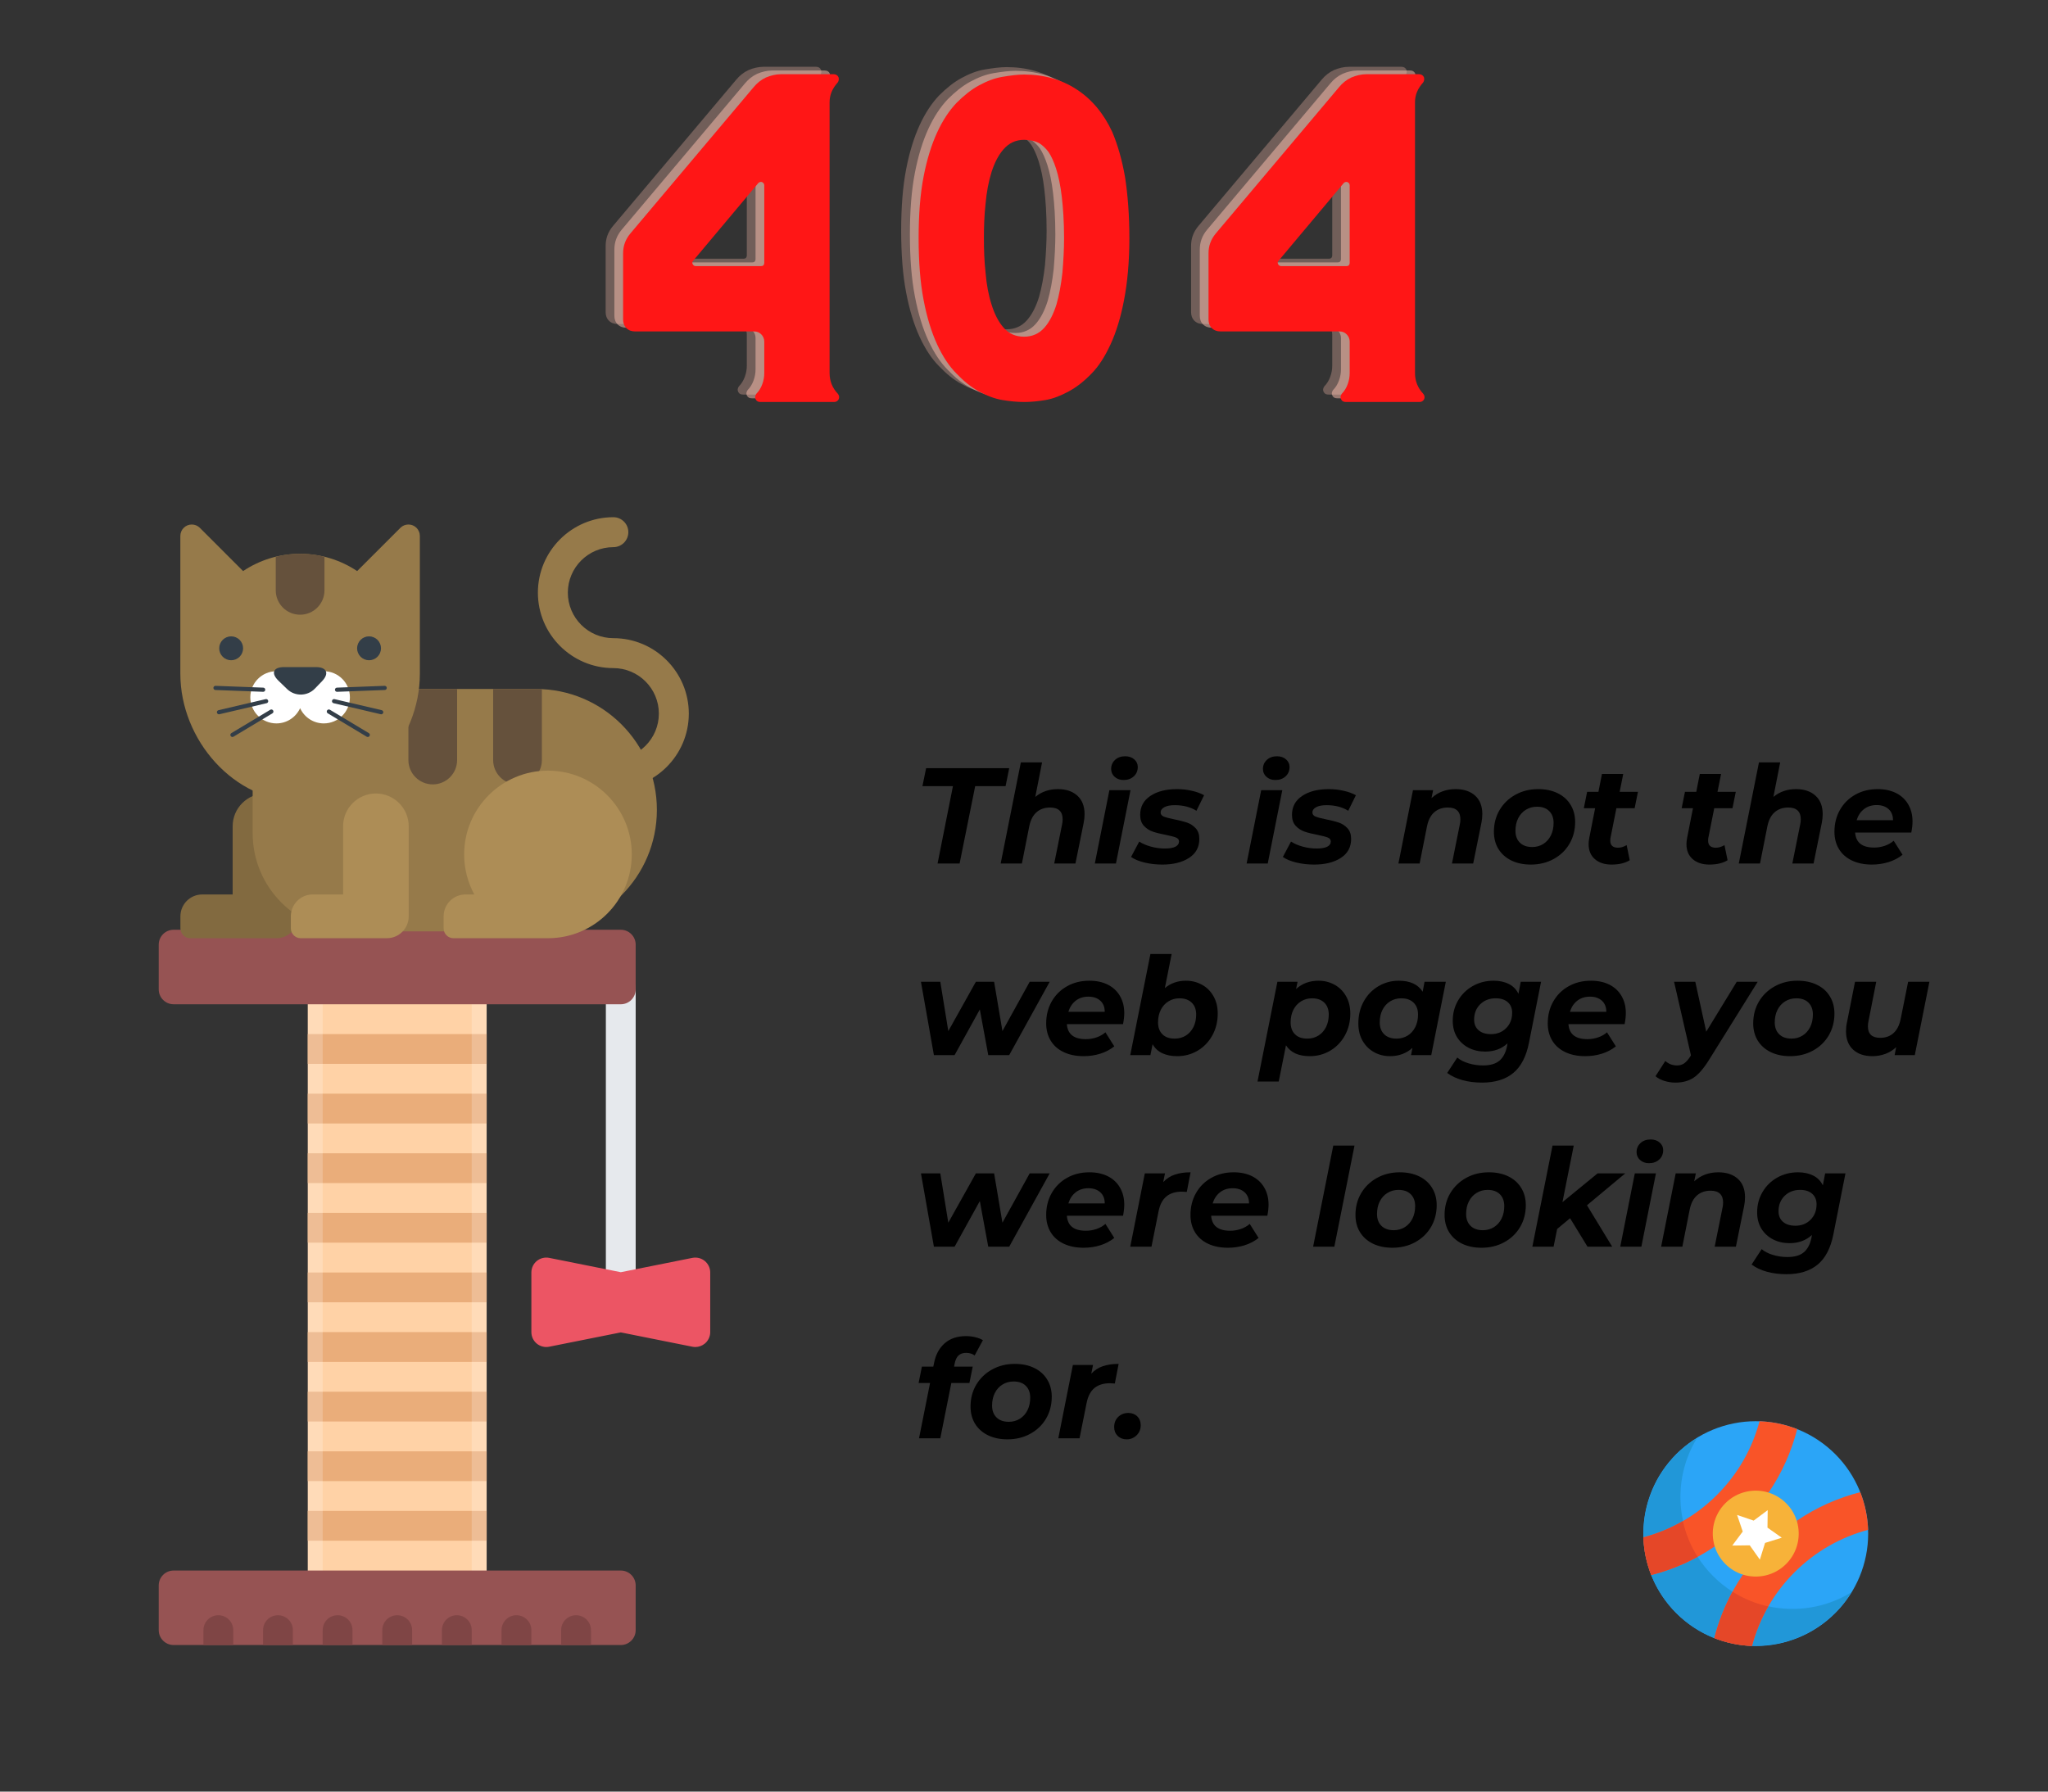 <svg xmlns="http://www.w3.org/2000/svg" xmlns:xlink="http://www.w3.org/1999/xlink" width="800" zoomAndPan="magnify" viewBox="0 0 600 525" height="700" preserveAspectRatio="xMidYMid meet" version="1.0"><rect x="0" y="0" width="600" height="525" fill="#333333" stroke="none"/><defs><g/><clipPath id="id1"><path d="M 46 460 L 187 460 L 187 482.051 L 46 482.051 Z M 46 460 " clip-rule="nonzero"/></clipPath><clipPath id="id2"><path d="M 164 473 L 174 473 L 174 482.051 L 164 482.051 Z M 164 473 " clip-rule="nonzero"/></clipPath><clipPath id="id3"><path d="M 146 473 L 156 473 L 156 482.051 L 146 482.051 Z M 146 473 " clip-rule="nonzero"/></clipPath><clipPath id="id4"><path d="M 129 473 L 139 473 L 139 482.051 L 129 482.051 Z M 129 473 " clip-rule="nonzero"/></clipPath><clipPath id="id5"><path d="M 112 473 L 121 473 L 121 482.051 L 112 482.051 Z M 112 473 " clip-rule="nonzero"/></clipPath><clipPath id="id6"><path d="M 94 473 L 104 473 L 104 482.051 L 94 482.051 Z M 94 473 " clip-rule="nonzero"/></clipPath><clipPath id="id7"><path d="M 77 473 L 86 473 L 86 482.051 L 77 482.051 Z M 77 473 " clip-rule="nonzero"/></clipPath><clipPath id="id8"><path d="M 59 473 L 69 473 L 69 482.051 L 59 482.051 Z M 59 473 " clip-rule="nonzero"/></clipPath><clipPath id="id9"><path d="M 46 272.453 L 187 272.453 L 187 295 L 46 295 Z M 46 272.453 " clip-rule="nonzero"/></clipPath><clipPath id="id10"><path d="M 157 151 L 201.801 151 L 201.801 232 L 157 232 Z M 157 151 " clip-rule="nonzero"/></clipPath><clipPath id="id11"><path d="M 52.836 232 L 88 232 L 88 275 L 52.836 275 Z M 52.836 232 " clip-rule="nonzero"/></clipPath><clipPath id="id12"><path d="M 52.836 153 L 124 153 L 124 235 L 52.836 235 Z M 52.836 153 " clip-rule="nonzero"/></clipPath><clipPath id="id13"><path d="M 481.441 416.465 L 547.316 416.465 L 547.316 482.34 L 481.441 482.34 Z M 481.441 416.465 " clip-rule="nonzero"/></clipPath><clipPath id="id14"><path d="M 481.441 421 L 498 421 L 498 451 L 481.441 451 Z M 481.441 421 " clip-rule="nonzero"/></clipPath><clipPath id="id15"><path d="M 513 466 L 543 466 L 543 482.34 L 513 482.34 Z M 513 466 " clip-rule="nonzero"/></clipPath><clipPath id="id16"><path d="M 481.441 416.465 L 527 416.465 L 527 462 L 481.441 462 Z M 481.441 416.465 " clip-rule="nonzero"/></clipPath><clipPath id="id17"><path d="M 502 437 L 547.316 437 L 547.316 482.34 L 502 482.34 Z M 502 437 " clip-rule="nonzero"/></clipPath><clipPath id="id18"><path d="M 502 466 L 519 466 L 519 482.34 L 502 482.34 Z M 502 466 " clip-rule="nonzero"/></clipPath><clipPath id="id19"><path d="M 481.441 445 L 498 445 L 498 462 L 481.441 462 Z M 481.441 445 " clip-rule="nonzero"/></clipPath></defs><path fill="#ffd2a6" d="M 138.199 285.551 L 94.535 285.551 C 92.125 285.551 90.172 287.508 90.172 289.922 L 90.172 464.59 C 90.172 466.996 92.125 468.953 94.535 468.953 L 138.199 468.953 C 140.617 468.953 142.574 466.996 142.574 464.59 L 142.574 289.922 C 142.574 287.508 140.617 285.551 138.199 285.551 Z M 138.199 285.551 " fill-opacity="1" fill-rule="nonzero"/><path fill="#eaad7a" d="M 90.172 303.02 L 142.574 303.02 L 142.574 311.75 L 90.172 311.75 Z M 90.172 303.02 " fill-opacity="1" fill-rule="nonzero"/><path fill="#eaad7a" d="M 90.172 320.484 L 142.574 320.484 L 142.574 329.219 L 90.172 329.219 Z M 90.172 320.484 " fill-opacity="1" fill-rule="nonzero"/><path fill="#eaad7a" d="M 90.172 337.949 L 142.574 337.949 L 142.574 346.684 L 90.172 346.684 Z M 90.172 337.949 " fill-opacity="1" fill-rule="nonzero"/><path fill="#eaad7a" d="M 90.172 355.418 L 142.574 355.418 L 142.574 364.148 L 90.172 364.148 Z M 90.172 355.418 " fill-opacity="1" fill-rule="nonzero"/><path fill="#eaad7a" d="M 90.172 372.887 L 142.574 372.887 L 142.574 381.621 L 90.172 381.621 Z M 90.172 372.887 " fill-opacity="1" fill-rule="nonzero"/><path fill="#eaad7a" d="M 90.172 390.352 L 142.574 390.352 L 142.574 399.09 L 90.172 399.09 Z M 90.172 390.352 " fill-opacity="1" fill-rule="nonzero"/><path fill="#eaad7a" d="M 90.172 407.82 L 142.574 407.82 L 142.574 416.551 L 90.172 416.551 Z M 90.172 407.82 " fill-opacity="1" fill-rule="nonzero"/><path fill="#eaad7a" d="M 90.172 425.289 L 142.574 425.289 L 142.574 434.02 L 90.172 434.02 Z M 90.172 425.289 " fill-opacity="1" fill-rule="nonzero"/><path fill="#eaad7a" d="M 90.172 442.75 L 142.574 442.75 L 142.574 451.488 L 90.172 451.488 Z M 90.172 442.75 " fill-opacity="1" fill-rule="nonzero"/><path fill="#ffffff" d="M 138.199 285.551 L 133.836 285.551 C 136.246 285.551 138.199 287.508 138.199 289.922 L 138.199 464.59 C 138.199 466.996 136.246 468.953 133.836 468.953 L 138.199 468.953 C 140.617 468.953 142.574 466.996 142.574 464.59 L 142.574 289.922 C 142.574 287.508 140.617 285.551 138.199 285.551 Z M 138.199 285.551 " fill-opacity="0.2" fill-rule="nonzero"/><path fill="#ffffff" d="M 94.535 285.551 L 98.902 285.551 C 96.488 285.551 94.535 287.508 94.535 289.922 L 94.535 464.59 C 94.535 466.996 96.488 468.953 98.902 468.953 L 94.535 468.953 C 92.125 468.953 90.172 466.996 90.172 464.59 L 90.172 289.922 C 90.172 287.508 92.125 285.551 94.535 285.551 Z M 94.535 285.551 " fill-opacity="0.2" fill-rule="nonzero"/><path fill="#e6e9ed" d="M 181.875 385.988 C 179.457 385.988 177.5 384.031 177.5 381.621 L 177.5 289.922 C 177.5 287.508 179.457 285.551 181.875 285.551 C 184.277 285.551 186.234 287.508 186.234 289.922 L 186.234 381.621 C 186.234 384.031 184.277 385.988 181.875 385.988 Z M 181.875 385.988 " fill-opacity="1" fill-rule="nonzero"/><path fill="#ec5564" d="M 206.477 369.508 C 205.465 368.68 204.133 368.348 202.848 368.602 L 181.875 372.801 L 160.895 368.602 C 159.613 368.348 158.285 368.68 157.266 369.508 C 156.258 370.34 155.676 371.578 155.676 372.887 L 155.676 390.352 C 155.676 391.664 156.258 392.898 157.266 393.73 C 158.285 394.562 159.613 394.895 160.895 394.637 L 181.875 390.441 L 202.848 394.637 C 203.137 394.688 203.418 394.723 203.699 394.723 C 204.703 394.723 205.684 394.375 206.477 393.73 C 207.484 392.898 208.074 391.664 208.074 390.352 L 208.074 372.887 C 208.074 371.578 207.484 370.34 206.477 369.508 Z M 206.477 369.508 " fill-opacity="1" fill-rule="nonzero"/><g clip-path="url(#id1)"><path fill="#965353" d="M 181.875 460.223 L 50.871 460.223 C 48.457 460.223 46.5 462.172 46.5 464.59 L 46.5 477.691 C 46.5 480.094 48.457 482.051 50.871 482.051 L 181.875 482.051 C 184.277 482.051 186.234 480.094 186.234 477.691 L 186.234 464.59 C 186.234 462.172 184.277 460.223 181.875 460.223 Z M 181.875 460.223 " fill-opacity="1" fill-rule="nonzero"/></g><g clip-path="url(#id2)"><path fill="#7f4545" d="M 168.773 473.32 C 166.355 473.32 164.398 475.273 164.398 477.691 L 164.398 482.051 L 173.137 482.051 L 173.137 477.691 C 173.137 475.273 171.18 473.32 168.773 473.32 Z M 168.773 473.32 " fill-opacity="1" fill-rule="nonzero"/></g><g clip-path="url(#id3)"><path fill="#7f4545" d="M 151.297 473.32 C 148.895 473.32 146.938 475.273 146.938 477.691 L 146.938 482.051 L 155.672 482.051 L 155.672 477.691 C 155.672 475.273 153.715 473.32 151.297 473.32 Z M 151.297 473.32 " fill-opacity="1" fill-rule="nonzero"/></g><g clip-path="url(#id4)"><path fill="#7f4545" d="M 133.836 473.32 C 131.426 473.32 129.469 475.273 129.469 477.691 L 129.469 482.051 L 138.199 482.051 L 138.199 477.691 C 138.199 475.273 136.246 473.32 133.836 473.32 Z M 133.836 473.32 " fill-opacity="1" fill-rule="nonzero"/></g><g clip-path="url(#id5)"><path fill="#7f4545" d="M 116.371 473.32 C 113.957 473.32 112 475.273 112 477.691 L 112 482.051 L 120.734 482.051 L 120.734 477.691 C 120.734 475.273 118.781 473.32 116.371 473.32 Z M 116.371 473.32 " fill-opacity="1" fill-rule="nonzero"/></g><g clip-path="url(#id6)"><path fill="#7f4545" d="M 98.902 473.32 C 96.488 473.32 94.535 475.273 94.535 477.691 L 94.535 482.051 L 103.27 482.051 L 103.27 477.691 C 103.27 475.273 101.312 473.32 98.902 473.32 Z M 98.902 473.32 " fill-opacity="1" fill-rule="nonzero"/></g><g clip-path="url(#id7)"><path fill="#7f4545" d="M 81.438 473.32 C 79.023 473.32 77.07 475.273 77.07 477.691 L 77.07 482.051 L 85.801 482.051 L 85.801 477.691 C 85.801 475.273 83.848 473.32 81.438 473.32 Z M 81.438 473.32 " fill-opacity="1" fill-rule="nonzero"/></g><g clip-path="url(#id8)"><path fill="#7f4545" d="M 63.969 473.32 C 61.559 473.32 59.602 475.273 59.602 477.691 L 59.602 482.051 L 68.336 482.051 L 68.336 477.691 C 68.336 475.273 66.383 473.32 63.969 473.32 Z M 63.969 473.32 " fill-opacity="1" fill-rule="nonzero"/></g><g clip-path="url(#id9)"><path fill="#965353" d="M 181.875 272.453 L 50.871 272.453 C 48.457 272.453 46.5 274.41 46.5 276.82 L 46.5 289.922 C 46.5 292.332 48.457 294.285 50.871 294.285 L 181.875 294.285 C 184.277 294.285 186.234 292.332 186.234 289.922 L 186.234 276.82 C 186.234 274.41 184.277 272.453 181.875 272.453 Z M 181.875 272.453 " fill-opacity="1" fill-rule="nonzero"/></g><g clip-path="url(#id10)"><path fill="#967a4a" d="M 179.695 231.223 C 177.27 231.223 175.309 229.258 175.309 226.836 C 175.309 224.41 177.27 222.449 179.695 222.449 C 187.047 222.449 193.027 216.465 193.027 209.113 C 193.027 201.762 187.047 195.777 179.695 195.777 C 167.504 195.777 157.586 185.859 157.586 173.668 C 157.586 161.477 167.504 151.559 179.695 151.559 C 182.117 151.559 184.082 153.523 184.082 155.945 C 184.082 158.371 182.117 160.336 179.695 160.336 C 172.34 160.336 166.359 166.316 166.359 173.668 C 166.359 181.02 172.34 187.004 179.695 187.004 C 191.883 187.004 201.801 196.922 201.801 209.113 C 201.801 221.305 191.883 231.223 179.695 231.223 Z M 179.695 231.223 " fill-opacity="1" fill-rule="nonzero"/></g><g clip-path="url(#id11)"><path fill="#826a40" d="M 77.773 232.52 C 72.465 232.52 68.16 236.824 68.16 242.133 L 68.16 262.109 L 59.258 262.109 C 55.719 262.109 52.852 264.98 52.852 268.52 L 52.852 272.035 C 52.852 273.633 54.145 274.93 55.742 274.93 L 80.98 274.93 C 84.52 274.93 87.387 272.059 87.387 268.52 L 87.387 242.133 C 87.387 236.824 83.082 232.52 77.773 232.52 Z M 77.773 232.52 " fill-opacity="1" fill-rule="nonzero"/></g><path fill="#967a4a" d="M 157.027 201.895 L 74.02 201.895 L 74.02 244.152 C 74.02 260.047 86.906 272.934 102.801 272.934 L 157.027 272.934 L 157.027 272.73 C 176.586 272.73 192.445 256.871 192.445 237.312 C 192.445 217.75 176.586 201.895 157.027 201.895 Z M 157.027 201.895 " fill-opacity="1" fill-rule="nonzero"/><path fill="#65513c" d="M 119.648 201.895 L 119.648 222.719 C 119.648 226.66 122.844 229.855 126.785 229.855 C 130.727 229.855 133.922 226.66 133.922 222.719 L 133.922 201.895 Z M 119.648 201.895 " fill-opacity="1" fill-rule="nonzero"/><path fill="#65513c" d="M 144.477 201.895 L 144.477 222.719 C 144.477 226.66 147.672 229.855 151.613 229.855 C 155.559 229.855 158.754 226.66 158.754 222.719 L 158.754 201.895 Z M 144.477 201.895 " fill-opacity="1" fill-rule="nonzero"/><path fill="#ad8d56" d="M 160.535 225.824 C 146.977 225.824 135.984 236.816 135.984 250.375 C 135.984 254.625 137.062 258.625 138.965 262.109 L 136.375 262.109 C 132.836 262.109 129.969 264.98 129.969 268.52 L 129.969 272.035 C 129.969 273.633 131.262 274.93 132.859 274.93 L 160.535 274.93 C 174.094 274.93 185.09 263.938 185.09 250.375 C 185.09 236.816 174.094 225.824 160.535 225.824 Z M 160.535 225.824 " fill-opacity="1" fill-rule="nonzero"/><path fill="#ad8d56" d="M 110.129 232.52 C 104.82 232.52 100.516 236.824 100.516 242.133 L 100.516 262.109 L 91.613 262.109 C 88.074 262.109 85.207 264.98 85.207 268.52 L 85.207 272.035 C 85.207 273.633 86.5 274.93 88.098 274.93 L 113.336 274.93 C 116.875 274.93 119.742 272.059 119.742 268.52 L 119.742 242.133 C 119.742 236.824 115.438 232.52 110.129 232.52 Z M 110.129 232.52 " fill-opacity="1" fill-rule="nonzero"/><g clip-path="url(#id12)"><path fill="#967a4a" d="M 123.004 173.102 L 123.004 157.047 C 123.004 155.195 121.508 153.699 119.66 153.699 C 118.777 153.699 117.977 154.039 117.379 154.594 L 104.629 167.344 C 99.848 164.152 94.102 162.285 87.922 162.285 C 81.738 162.285 75.996 164.152 71.215 167.344 L 58.465 154.594 C 57.867 154.039 57.066 153.699 56.184 153.699 C 54.336 153.699 52.836 155.195 52.836 157.047 L 52.836 197.445 C 52.836 216.82 68.543 234.895 87.922 234.895 C 107.297 234.895 123.008 216.82 123.008 197.445 Z M 123.004 173.102 " fill-opacity="1" fill-rule="nonzero"/></g><path fill="#ffffff" d="M 94.863 196.691 L 80.977 196.691 C 76.754 196.691 73.332 200.117 73.332 204.336 C 73.332 208.559 76.754 211.984 80.977 211.984 C 84.062 211.984 86.711 210.152 87.922 207.523 C 89.129 210.152 91.781 211.984 94.863 211.984 C 99.086 211.984 102.512 208.559 102.512 204.336 C 102.512 200.113 99.086 196.691 94.863 196.691 Z M 94.863 196.691 " fill-opacity="1" fill-rule="nonzero"/><path fill="#333e48" d="M 71.223 189.977 C 71.223 190.438 71.133 190.887 70.957 191.316 C 70.777 191.742 70.527 192.121 70.199 192.449 C 69.871 192.777 69.492 193.031 69.062 193.211 C 68.633 193.387 68.188 193.477 67.723 193.477 C 67.258 193.477 66.812 193.387 66.383 193.211 C 65.953 193.031 65.574 192.777 65.246 192.449 C 64.918 192.121 64.664 191.742 64.488 191.316 C 64.309 190.887 64.223 190.438 64.223 189.977 C 64.223 189.512 64.309 189.062 64.488 188.637 C 64.664 188.207 64.918 187.828 65.246 187.5 C 65.574 187.172 65.953 186.918 66.383 186.742 C 66.812 186.562 67.258 186.473 67.723 186.473 C 68.188 186.473 68.633 186.562 69.062 186.742 C 69.492 186.918 69.871 187.172 70.199 187.5 C 70.527 187.828 70.777 188.207 70.957 188.637 C 71.133 189.062 71.223 189.512 71.223 189.977 Z M 71.223 189.977 " fill-opacity="1" fill-rule="nonzero"/><path fill="#333e48" d="M 111.621 189.977 C 111.621 190.438 111.531 190.887 111.352 191.312 C 111.176 191.742 110.922 192.121 110.594 192.449 C 110.266 192.777 109.887 193.031 109.457 193.207 C 109.031 193.387 108.582 193.477 108.121 193.477 C 107.656 193.477 107.207 193.387 106.781 193.207 C 106.352 193.031 105.973 192.777 105.645 192.449 C 105.316 192.121 105.062 191.742 104.887 191.312 C 104.707 190.887 104.617 190.438 104.617 189.977 C 104.617 189.512 104.707 189.062 104.887 188.637 C 105.062 188.207 105.316 187.828 105.645 187.5 C 105.973 187.172 106.352 186.918 106.781 186.742 C 107.207 186.562 107.656 186.473 108.121 186.473 C 108.582 186.473 109.031 186.562 109.457 186.742 C 109.887 186.918 110.266 187.172 110.594 187.5 C 110.922 187.828 111.176 188.207 111.352 188.637 C 111.531 189.062 111.621 189.512 111.621 189.977 Z M 111.621 189.977 " fill-opacity="1" fill-rule="nonzero"/><path fill="#333e48" d="M 92.254 201.785 C 90.059 204.062 86.402 204.129 84.125 201.93 L 81.59 199.48 C 79.312 197.281 80.039 195.484 83.203 195.484 L 92.578 195.484 C 95.742 195.484 96.531 197.348 94.336 199.625 Z M 92.254 201.785 " fill-opacity="1" fill-rule="nonzero"/><path stroke-linecap="round" transform="matrix(0.407, 0, 0, 0.407, 52.836, 138.761)" fill="none" stroke-linejoin="round" d="M 61.746 163.899 L 27.802 171.845 " stroke="#333e48" stroke-width="3" stroke-opacity="1" stroke-miterlimit="10"/><path stroke-linecap="round" transform="matrix(0.407, 0, 0, 0.407, 52.836, 138.761)" fill="none" stroke-linejoin="round" d="M 65.499 171.375 L 37.504 188.18 " stroke="#333e48" stroke-width="3" stroke-opacity="1" stroke-miterlimit="10"/><path stroke-linecap="round" transform="matrix(0.407, 0, 0, 0.407, 52.836, 138.761)" fill="none" stroke-linejoin="round" d="M 59.616 155.655 L 25.306 154.36 " stroke="#333e48" stroke-width="3" stroke-opacity="1" stroke-miterlimit="10"/><path stroke-linecap="round" transform="matrix(0.407, 0, 0, 0.407, 52.836, 138.761)" fill="none" stroke-linejoin="round" d="M 110.653 163.899 L 144.588 171.845 " stroke="#333e48" stroke-width="3" stroke-opacity="1" stroke-miterlimit="10"/><path stroke-linecap="round" transform="matrix(0.407, 0, 0, 0.407, 52.836, 138.761)" fill="none" stroke-linejoin="round" d="M 106.9 171.375 L 134.895 188.18 " stroke="#333e48" stroke-width="3" stroke-opacity="1" stroke-miterlimit="10"/><path stroke-linecap="round" transform="matrix(0.407, 0, 0, 0.407, 52.836, 138.761)" fill="none" stroke-linejoin="round" d="M 112.783 155.655 L 147.083 154.36 " stroke="#333e48" stroke-width="3" stroke-opacity="1" stroke-miterlimit="10"/><path fill="#65513c" d="M 87.922 162.285 C 85.461 162.285 83.074 162.59 80.785 163.145 L 80.785 172.996 C 80.785 176.938 83.98 180.133 87.922 180.133 C 91.863 180.133 95.059 176.938 95.059 172.996 L 95.059 163.145 C 92.77 162.59 90.383 162.285 87.922 162.285 Z M 87.922 162.285 " fill-opacity="1" fill-rule="nonzero"/><g clip-path="url(#id13)"><path fill="#2ba5f7" d="M 547.316 449.402 C 547.316 450.48 547.262 451.555 547.156 452.629 C 547.051 453.703 546.895 454.77 546.684 455.828 C 546.473 456.883 546.211 457.93 545.898 458.961 C 545.582 459.996 545.223 461.008 544.809 462.004 C 544.395 463 543.934 463.977 543.426 464.926 C 542.918 465.879 542.363 466.801 541.766 467.699 C 541.164 468.598 540.523 469.461 539.84 470.297 C 539.156 471.129 538.43 471.93 537.668 472.691 C 536.906 473.453 536.105 474.176 535.273 474.863 C 534.438 475.547 533.574 476.188 532.676 476.785 C 531.781 477.387 530.855 477.941 529.906 478.449 C 528.953 478.957 527.98 479.418 526.98 479.832 C 525.984 480.242 524.973 480.605 523.938 480.918 C 522.906 481.234 521.863 481.496 520.805 481.703 C 519.746 481.914 518.68 482.074 517.605 482.18 C 516.531 482.285 515.457 482.34 514.379 482.34 C 513.301 482.34 512.223 482.285 511.148 482.18 C 510.074 482.074 509.012 481.914 507.953 481.703 C 506.895 481.496 505.848 481.234 504.816 480.918 C 503.785 480.605 502.77 480.242 501.773 479.832 C 500.777 479.418 499.801 478.957 498.852 478.449 C 497.898 477.941 496.977 477.387 496.078 476.785 C 495.184 476.188 494.316 475.547 493.484 474.863 C 492.648 474.176 491.852 473.453 491.086 472.691 C 490.324 471.93 489.602 471.129 488.918 470.297 C 488.234 469.461 487.59 468.598 486.992 467.699 C 486.391 466.801 485.84 465.879 485.328 464.926 C 484.82 463.977 484.359 463 483.949 462.004 C 483.535 461.008 483.172 459.996 482.859 458.961 C 482.547 457.93 482.285 456.883 482.074 455.828 C 481.863 454.77 481.703 453.703 481.598 452.629 C 481.492 451.555 481.441 450.48 481.441 449.402 C 481.441 448.32 481.492 447.246 481.598 446.172 C 481.703 445.098 481.863 444.031 482.074 442.977 C 482.285 441.918 482.547 440.871 482.859 439.84 C 483.172 438.809 483.535 437.793 483.949 436.797 C 484.359 435.801 484.82 434.824 485.328 433.875 C 485.84 432.922 486.391 432 486.992 431.102 C 487.59 430.203 488.234 429.34 488.918 428.504 C 489.602 427.672 490.324 426.875 491.086 426.109 C 491.852 425.348 492.648 424.625 493.484 423.941 C 494.316 423.254 495.184 422.613 496.078 422.016 C 496.977 421.414 497.898 420.859 498.852 420.352 C 499.801 419.844 500.777 419.383 501.773 418.969 C 502.77 418.559 503.785 418.195 504.816 417.883 C 505.848 417.57 506.895 417.309 507.953 417.098 C 509.012 416.887 510.074 416.727 511.148 416.621 C 512.223 416.516 513.301 416.465 514.379 416.465 C 515.457 416.465 516.531 416.516 517.605 416.621 C 518.68 416.727 519.746 416.887 520.805 417.098 C 521.863 417.309 522.906 417.57 523.938 417.883 C 524.973 418.195 525.984 418.559 526.98 418.969 C 527.98 419.383 528.953 419.844 529.906 420.352 C 530.855 420.859 531.781 421.414 532.676 422.016 C 533.574 422.613 534.438 423.254 535.273 423.941 C 536.105 424.625 536.906 425.348 537.668 426.109 C 538.43 426.875 539.156 427.672 539.84 428.504 C 540.523 429.34 541.164 430.203 541.766 431.102 C 542.363 432 542.918 432.922 543.426 433.875 C 543.934 434.824 544.395 435.801 544.809 436.797 C 545.223 437.793 545.582 438.809 545.898 439.84 C 546.211 440.871 546.473 441.918 546.684 442.977 C 546.895 444.031 547.051 445.098 547.156 446.172 C 547.262 447.246 547.316 448.32 547.316 449.402 Z M 547.316 449.402 " fill-opacity="1" fill-rule="nonzero"/></g><g clip-path="url(#id14)"><path fill="#2197d8" d="M 497.184 421.391 C 492.648 428.75 491.281 437.508 493.074 445.711 C 493.062 445.715 493.047 445.723 493.035 445.73 C 489.375 447.84 485.5 449.43 481.512 450.496 C 481.234 441.723 484.445 432.863 491.141 426.168 C 493.004 424.305 495.035 422.715 497.184 421.391 Z M 497.184 421.391 " fill-opacity="1" fill-rule="nonzero"/></g><path fill="#2197d8" d="M 501.902 461.875 C 503.656 463.629 505.559 465.145 507.566 466.418 C 505.207 470.75 503.434 475.316 502.242 479.996 C 502.238 480.008 502.238 480.016 502.234 480.027 C 498.176 478.422 494.371 475.977 491.086 472.691 C 487.805 469.41 485.359 465.605 483.75 461.543 C 488.445 460.352 493.02 458.574 497.359 456.215 C 498.637 458.223 500.148 460.125 501.902 461.875 Z M 501.902 461.875 " fill-opacity="1" fill-rule="nonzero"/><g clip-path="url(#id15)"><path fill="#2197d8" d="M 542.387 466.598 C 541.066 468.742 539.473 470.773 537.613 472.637 C 530.918 479.332 522.059 482.543 513.285 482.27 C 514.352 478.281 515.938 474.402 518.047 470.742 C 518.055 470.73 518.062 470.719 518.07 470.707 C 526.273 472.5 535.027 471.129 542.387 466.598 Z M 542.387 466.598 " fill-opacity="1" fill-rule="nonzero"/></g><g clip-path="url(#id16)"><path fill="#f95428" d="M 515.484 416.48 C 519.238 416.605 522.977 417.371 526.52 418.773 C 524.855 425.312 522.062 431.617 518.141 437.383 C 513.812 436.031 501.008 448.836 502.359 453.164 C 496.594 457.09 490.285 459.883 483.75 461.547 C 482.348 458 481.582 454.262 481.457 450.508 L 481.461 450.508 C 489.363 448.406 496.832 444.254 503.031 438.055 C 509.23 431.855 513.379 424.387 515.484 416.484 Z M 515.484 416.48 " fill-opacity="1" fill-rule="nonzero"/></g><g clip-path="url(#id17)"><path fill="#f95428" d="M 545.004 437.258 C 546.406 440.801 547.172 444.539 547.297 448.293 C 539.395 450.398 531.922 454.547 525.723 460.746 C 519.523 466.945 515.375 474.418 513.273 482.32 C 509.516 482.195 505.777 481.43 502.234 480.027 C 503.895 473.492 506.691 467.184 510.617 461.418 C 514.941 462.77 527.746 449.965 526.395 445.641 C 532.16 441.715 538.469 438.922 545.004 437.258 Z M 545.004 437.258 " fill-opacity="1" fill-rule="nonzero"/></g><g clip-path="url(#id18)"><path fill="#e54728" d="M 518.047 470.742 C 515.93 474.418 514.336 478.312 513.273 482.32 C 509.516 482.195 505.777 481.43 502.234 480.027 C 503.426 475.336 505.203 470.762 507.566 466.418 C 510.832 468.492 514.383 469.934 518.047 470.742 Z M 518.047 470.742 " fill-opacity="1" fill-rule="nonzero"/></g><g clip-path="url(#id19)"><path fill="#e54728" d="M 493.035 445.73 C 493.844 449.395 495.285 452.945 497.359 456.215 C 493.02 458.574 488.445 460.352 483.75 461.543 C 482.348 458 481.582 454.266 481.461 450.508 C 485.465 449.441 489.359 447.848 493.035 445.73 Z M 493.035 445.73 " fill-opacity="1" fill-rule="nonzero"/></g><path fill="#f7b239" d="M 526.395 445.641 C 527.746 449.965 526.707 454.879 523.281 458.305 C 519.852 461.73 514.941 462.77 510.617 461.418 C 508.734 460.832 506.965 459.793 505.477 458.305 C 503.984 456.812 502.945 455.043 502.359 453.164 L 502.363 453.16 C 501.008 448.836 502.047 443.926 505.477 440.496 C 508.902 437.07 513.812 436.031 518.141 437.383 C 520.02 437.969 521.793 439.008 523.281 440.496 C 524.77 441.988 525.809 443.758 526.395 445.641 Z M 526.395 445.641 " fill-opacity="1" fill-rule="nonzero"/><path fill="#ffffff" d="M 517.883 442.523 L 517.816 447.648 L 522 450.609 L 517.105 452.129 L 515.586 457.027 L 512.625 452.84 L 507.5 452.906 L 510.566 448.797 L 508.918 443.941 L 513.773 445.59 Z M 517.883 442.523 " fill-opacity="1" fill-rule="nonzero"/><g fill="#000000" fill-opacity="1"><g transform="translate(267.73, 253.037)"><g><path d="M 11.453 -22.672 L 2.516 -22.672 L 3.594 -27.938 L 27.938 -27.938 L 26.875 -22.672 L 17.969 -22.672 L 13.406 0 L 6.953 0 Z M 11.453 -22.672 "/></g></g></g><g fill="#000000" fill-opacity="1"><g transform="translate(292.4, 253.037)"><g><path d="M 17.531 -21.797 C 19.926 -21.797 21.828 -21.156 23.234 -19.875 C 24.641 -18.602 25.344 -16.797 25.344 -14.453 C 25.344 -13.598 25.254 -12.742 25.078 -11.891 L 22.672 0 L 16.453 0 L 18.766 -11.5 C 18.867 -11.945 18.922 -12.438 18.922 -12.969 C 18.922 -14.094 18.613 -14.945 18 -15.531 C 17.395 -16.113 16.477 -16.406 15.25 -16.406 C 13.656 -16.406 12.332 -15.945 11.281 -15.031 C 10.227 -14.113 9.516 -12.738 9.141 -10.906 L 6.984 0 L 0.766 0 L 6.672 -29.625 L 12.891 -29.625 L 10.906 -19.516 C 12.738 -21.035 14.945 -21.797 17.531 -21.797 Z M 17.531 -21.797 "/></g></g></g><g fill="#000000" fill-opacity="1"><g transform="translate(319.985, 253.037)"><g><path d="M 5.031 -21.484 L 11.219 -21.484 L 6.953 0 L 0.766 0 Z M 9.188 -24.469 C 8.125 -24.469 7.25 -24.781 6.562 -25.406 C 5.883 -26.031 5.547 -26.797 5.547 -27.703 C 5.547 -28.766 5.926 -29.648 6.688 -30.359 C 7.445 -31.066 8.441 -31.422 9.672 -31.422 C 10.754 -31.422 11.633 -31.117 12.312 -30.516 C 13 -29.922 13.344 -29.18 13.344 -28.297 C 13.344 -27.16 12.953 -26.238 12.172 -25.531 C 11.398 -24.82 10.406 -24.469 9.188 -24.469 Z M 9.188 -24.469 "/></g></g></g><g fill="#000000" fill-opacity="1"><g transform="translate(331.961, 253.037)"><g><path d="M 8.578 0.312 C 6.711 0.312 4.945 0.109 3.281 -0.297 C 1.625 -0.711 0.332 -1.254 -0.594 -1.922 L 1.797 -6.422 C 2.723 -5.816 3.859 -5.328 5.203 -4.953 C 6.547 -4.578 7.898 -4.391 9.266 -4.391 C 10.672 -4.391 11.719 -4.566 12.406 -4.922 C 13.102 -5.285 13.453 -5.801 13.453 -6.469 C 13.453 -7 13.145 -7.383 12.531 -7.625 C 11.926 -7.863 10.941 -8.117 9.578 -8.391 C 8.035 -8.68 6.766 -9 5.766 -9.344 C 4.766 -9.688 3.898 -10.25 3.172 -11.031 C 2.441 -11.82 2.078 -12.895 2.078 -14.25 C 2.078 -16.625 3.066 -18.473 5.047 -19.797 C 7.035 -21.129 9.641 -21.797 12.859 -21.797 C 14.348 -21.797 15.797 -21.633 17.203 -21.312 C 18.617 -21 19.816 -20.562 20.797 -20 L 18.562 -15.453 C 16.801 -16.547 14.688 -17.094 12.219 -17.094 C 10.863 -17.094 9.832 -16.891 9.125 -16.484 C 8.414 -16.086 8.062 -15.582 8.062 -14.969 C 8.062 -14.406 8.367 -14 8.984 -13.75 C 9.598 -13.5 10.625 -13.227 12.062 -12.938 C 13.57 -12.645 14.812 -12.332 15.781 -12 C 16.758 -11.664 17.609 -11.113 18.328 -10.344 C 19.047 -9.57 19.406 -8.52 19.406 -7.188 C 19.406 -4.789 18.398 -2.941 16.391 -1.641 C 14.379 -0.336 11.773 0.312 8.578 0.312 Z M 8.578 0.312 "/></g></g></g><g fill="#000000" fill-opacity="1"><g transform="translate(353.159, 253.037)"><g/></g></g><g fill="#000000" fill-opacity="1"><g transform="translate(364.456, 253.037)"><g><path d="M 5.031 -21.484 L 11.219 -21.484 L 6.953 0 L 0.766 0 Z M 9.188 -24.469 C 8.125 -24.469 7.25 -24.781 6.562 -25.406 C 5.883 -26.031 5.547 -26.797 5.547 -27.703 C 5.547 -28.766 5.926 -29.648 6.688 -30.359 C 7.445 -31.066 8.441 -31.422 9.672 -31.422 C 10.754 -31.422 11.633 -31.117 12.312 -30.516 C 13 -29.922 13.344 -29.18 13.344 -28.297 C 13.344 -27.16 12.953 -26.238 12.172 -25.531 C 11.398 -24.82 10.406 -24.469 9.188 -24.469 Z M 9.188 -24.469 "/></g></g></g><g fill="#000000" fill-opacity="1"><g transform="translate(376.432, 253.037)"><g><path d="M 8.578 0.312 C 6.711 0.312 4.945 0.109 3.281 -0.297 C 1.625 -0.711 0.332 -1.254 -0.594 -1.922 L 1.797 -6.422 C 2.723 -5.816 3.859 -5.328 5.203 -4.953 C 6.547 -4.578 7.898 -4.391 9.266 -4.391 C 10.672 -4.391 11.719 -4.566 12.406 -4.922 C 13.102 -5.285 13.453 -5.801 13.453 -6.469 C 13.453 -7 13.145 -7.383 12.531 -7.625 C 11.926 -7.863 10.941 -8.117 9.578 -8.391 C 8.035 -8.68 6.766 -9 5.766 -9.344 C 4.766 -9.688 3.898 -10.25 3.172 -11.031 C 2.441 -11.82 2.078 -12.895 2.078 -14.25 C 2.078 -16.625 3.066 -18.473 5.047 -19.797 C 7.035 -21.129 9.641 -21.797 12.859 -21.797 C 14.348 -21.797 15.797 -21.633 17.203 -21.312 C 18.617 -21 19.816 -20.562 20.797 -20 L 18.562 -15.453 C 16.801 -16.547 14.688 -17.094 12.219 -17.094 C 10.863 -17.094 9.832 -16.891 9.125 -16.484 C 8.414 -16.086 8.062 -15.582 8.062 -14.969 C 8.062 -14.406 8.367 -14 8.984 -13.75 C 9.598 -13.5 10.625 -13.227 12.062 -12.938 C 13.57 -12.645 14.812 -12.332 15.781 -12 C 16.758 -11.664 17.609 -11.113 18.328 -10.344 C 19.047 -9.57 19.406 -8.52 19.406 -7.188 C 19.406 -4.789 18.398 -2.941 16.391 -1.641 C 14.379 -0.336 11.773 0.312 8.578 0.312 Z M 8.578 0.312 "/></g></g></g><g fill="#000000" fill-opacity="1"><g transform="translate(397.63, 253.037)"><g/></g></g><g fill="#000000" fill-opacity="1"><g transform="translate(408.927, 253.037)"><g><path d="M 17.531 -21.797 C 19.926 -21.797 21.828 -21.16 23.234 -19.891 C 24.641 -18.629 25.344 -16.828 25.344 -14.484 C 25.344 -13.609 25.254 -12.742 25.078 -11.891 L 22.672 0 L 16.453 0 L 18.766 -11.5 C 18.867 -11.945 18.922 -12.438 18.922 -12.969 C 18.922 -14.094 18.613 -14.945 18 -15.531 C 17.395 -16.113 16.477 -16.406 15.25 -16.406 C 13.656 -16.406 12.332 -15.945 11.281 -15.031 C 10.227 -14.113 9.516 -12.738 9.141 -10.906 L 6.984 0 L 0.766 0 L 5.031 -21.484 L 10.938 -21.484 L 10.453 -19.156 C 12.367 -20.914 14.727 -21.797 17.531 -21.797 Z M 17.531 -21.797 "/></g></g></g><g fill="#000000" fill-opacity="1"><g transform="translate(436.512, 253.037)"><g><path d="M 11.969 0.312 C 9.82 0.312 7.926 -0.082 6.281 -0.875 C 4.645 -1.676 3.379 -2.801 2.484 -4.25 C 1.598 -5.695 1.156 -7.379 1.156 -9.297 C 1.156 -11.672 1.711 -13.801 2.828 -15.688 C 3.953 -17.582 5.5 -19.07 7.469 -20.156 C 9.438 -21.25 11.656 -21.797 14.125 -21.797 C 16.312 -21.797 18.219 -21.395 19.844 -20.594 C 21.469 -19.801 22.723 -18.676 23.609 -17.219 C 24.504 -15.77 24.953 -14.086 24.953 -12.172 C 24.953 -9.805 24.398 -7.676 23.297 -5.781 C 22.191 -3.895 20.645 -2.406 18.656 -1.312 C 16.676 -0.227 14.445 0.312 11.969 0.312 Z M 12.375 -4.828 C 13.57 -4.828 14.648 -5.125 15.609 -5.719 C 16.566 -6.32 17.312 -7.156 17.844 -8.219 C 18.375 -9.289 18.641 -10.516 18.641 -11.891 C 18.641 -13.359 18.211 -14.516 17.359 -15.359 C 16.516 -16.211 15.316 -16.641 13.766 -16.641 C 12.547 -16.641 11.457 -16.336 10.5 -15.734 C 9.539 -15.141 8.797 -14.312 8.266 -13.25 C 7.734 -12.188 7.469 -10.961 7.469 -9.578 C 7.469 -8.117 7.898 -6.961 8.766 -6.109 C 9.629 -5.254 10.832 -4.828 12.375 -4.828 Z M 12.375 -4.828 "/></g></g></g><g fill="#000000" fill-opacity="1"><g transform="translate(462.619, 253.037)"><g><path d="M 9.219 -7.578 C 9.164 -7.367 9.141 -7.078 9.141 -6.703 C 9.141 -5.316 9.898 -4.625 11.422 -4.625 C 12.242 -4.625 13.082 -4.879 13.938 -5.391 L 14.844 -0.953 C 13.469 -0.109 11.688 0.312 9.5 0.312 C 7.477 0.312 5.852 -0.219 4.625 -1.281 C 3.406 -2.344 2.797 -3.805 2.797 -5.672 C 2.797 -6.203 2.863 -6.828 3 -7.547 L 4.703 -16.203 L 1.391 -16.203 L 2.359 -21 L 5.672 -21 L 6.703 -26.234 L 12.938 -26.234 L 11.891 -21 L 17.25 -21 L 16.281 -16.203 L 10.938 -16.203 Z M 9.219 -7.578 "/></g></g></g><g fill="#000000" fill-opacity="1"><g transform="translate(479.984, 253.037)"><g/></g></g><g fill="#000000" fill-opacity="1"><g transform="translate(491.282, 253.037)"><g><path d="M 9.219 -7.578 C 9.164 -7.367 9.141 -7.078 9.141 -6.703 C 9.141 -5.316 9.898 -4.625 11.422 -4.625 C 12.242 -4.625 13.082 -4.879 13.938 -5.391 L 14.844 -0.953 C 13.469 -0.109 11.688 0.312 9.5 0.312 C 7.477 0.312 5.852 -0.219 4.625 -1.281 C 3.406 -2.344 2.797 -3.805 2.797 -5.672 C 2.797 -6.203 2.863 -6.828 3 -7.547 L 4.703 -16.203 L 1.391 -16.203 L 2.359 -21 L 5.672 -21 L 6.703 -26.234 L 12.938 -26.234 L 11.891 -21 L 17.25 -21 L 16.281 -16.203 L 10.938 -16.203 Z M 9.219 -7.578 "/></g></g></g><g fill="#000000" fill-opacity="1"><g transform="translate(508.647, 253.037)"><g><path d="M 17.531 -21.797 C 19.926 -21.797 21.828 -21.156 23.234 -19.875 C 24.641 -18.602 25.344 -16.797 25.344 -14.453 C 25.344 -13.598 25.254 -12.742 25.078 -11.891 L 22.672 0 L 16.453 0 L 18.766 -11.5 C 18.867 -11.945 18.922 -12.438 18.922 -12.969 C 18.922 -14.094 18.613 -14.945 18 -15.531 C 17.395 -16.113 16.477 -16.406 15.25 -16.406 C 13.656 -16.406 12.332 -15.945 11.281 -15.031 C 10.227 -14.113 9.516 -12.738 9.141 -10.906 L 6.984 0 L 0.766 0 L 6.672 -29.625 L 12.891 -29.625 L 10.906 -19.516 C 12.738 -21.035 14.945 -21.797 17.531 -21.797 Z M 17.531 -21.797 "/></g></g></g><g fill="#000000" fill-opacity="1"><g transform="translate(536.232, 253.037)"><g><path d="M 24.078 -12.328 C 24.078 -11.348 23.957 -10.258 23.719 -9.062 L 7.266 -9.062 C 7.473 -6.133 9.32 -4.672 12.812 -4.672 C 13.906 -4.672 14.953 -4.844 15.953 -5.188 C 16.953 -5.531 17.82 -6.023 18.562 -6.672 L 21.156 -2.562 C 19.957 -1.602 18.586 -0.883 17.047 -0.406 C 15.504 0.07 13.879 0.312 12.172 0.312 C 9.961 0.312 8.023 -0.078 6.359 -0.859 C 4.703 -1.641 3.426 -2.758 2.531 -4.219 C 1.645 -5.688 1.203 -7.379 1.203 -9.297 C 1.203 -11.672 1.738 -13.805 2.812 -15.703 C 3.895 -17.609 5.395 -19.098 7.312 -20.172 C 9.227 -21.254 11.41 -21.797 13.859 -21.797 C 15.93 -21.797 17.734 -21.41 19.266 -20.641 C 20.797 -19.867 21.977 -18.766 22.812 -17.328 C 23.656 -15.891 24.078 -14.223 24.078 -12.328 Z M 13.578 -17.125 C 12.109 -17.125 10.867 -16.727 9.859 -15.938 C 8.848 -15.156 8.129 -14.07 7.703 -12.688 L 18.359 -12.688 C 18.359 -14.07 17.926 -15.156 17.062 -15.938 C 16.195 -16.727 15.035 -17.125 13.578 -17.125 Z M 13.578 -17.125 "/></g></g></g><g fill="#000000" fill-opacity="1"><g transform="translate(267.73, 309.18)"><g><path d="M 39.797 -21.484 L 27.938 0 L 21.797 0 L 19.328 -13.375 L 11.938 0 L 5.875 0 L 2.078 -21.484 L 7.75 -21.484 L 10.094 -7.031 L 18.172 -21.484 L 23.516 -21.484 L 25.953 -7.031 L 33.938 -21.484 Z M 39.797 -21.484 "/></g></g></g><g fill="#000000" fill-opacity="1"><g transform="translate(305.295, 309.18)"><g><path d="M 24.078 -12.328 C 24.078 -11.348 23.957 -10.258 23.719 -9.062 L 7.266 -9.062 C 7.473 -6.133 9.32 -4.672 12.812 -4.672 C 13.906 -4.672 14.953 -4.844 15.953 -5.188 C 16.953 -5.531 17.82 -6.023 18.562 -6.672 L 21.156 -2.562 C 19.957 -1.602 18.586 -0.883 17.047 -0.406 C 15.504 0.07 13.879 0.312 12.172 0.312 C 9.961 0.312 8.023 -0.078 6.359 -0.859 C 4.703 -1.641 3.426 -2.758 2.531 -4.219 C 1.645 -5.688 1.203 -7.379 1.203 -9.297 C 1.203 -11.672 1.738 -13.805 2.812 -15.703 C 3.895 -17.609 5.395 -19.098 7.312 -20.172 C 9.227 -21.254 11.41 -21.797 13.859 -21.797 C 15.93 -21.797 17.734 -21.41 19.266 -20.641 C 20.797 -19.867 21.977 -18.766 22.812 -17.328 C 23.656 -15.891 24.078 -14.223 24.078 -12.328 Z M 13.578 -17.125 C 12.109 -17.125 10.867 -16.727 9.859 -15.938 C 8.848 -15.156 8.129 -14.07 7.703 -12.688 L 18.359 -12.688 C 18.359 -14.07 17.926 -15.156 17.062 -15.938 C 16.195 -16.727 15.035 -17.125 13.578 -17.125 Z M 13.578 -17.125 "/></g></g></g><g fill="#000000" fill-opacity="1"><g transform="translate(330.364, 309.18)"><g><path d="M 17.094 -21.797 C 18.77 -21.797 20.316 -21.41 21.734 -20.641 C 23.16 -19.867 24.289 -18.754 25.125 -17.297 C 25.969 -15.848 26.391 -14.141 26.391 -12.172 C 26.391 -9.805 25.863 -7.672 24.812 -5.766 C 23.758 -3.867 22.328 -2.379 20.516 -1.297 C 18.711 -0.223 16.703 0.312 14.484 0.312 C 12.805 0.312 11.352 0.02 10.125 -0.562 C 8.906 -1.145 7.969 -2.02 7.312 -3.188 L 6.672 0 L 0.766 0 L 6.672 -29.625 L 12.891 -29.625 L 10.906 -19.641 C 12.633 -21.078 14.695 -21.797 17.094 -21.797 Z M 13.766 -4.828 C 14.992 -4.828 16.086 -5.125 17.047 -5.719 C 18.004 -6.32 18.75 -7.156 19.281 -8.219 C 19.812 -9.289 20.078 -10.516 20.078 -11.891 C 20.078 -13.359 19.645 -14.516 18.781 -15.359 C 17.914 -16.211 16.711 -16.641 15.172 -16.641 C 13.973 -16.641 12.895 -16.336 11.938 -15.734 C 10.977 -15.141 10.234 -14.312 9.703 -13.25 C 9.172 -12.188 8.906 -10.961 8.906 -9.578 C 8.906 -8.117 9.328 -6.961 10.172 -6.109 C 11.023 -5.254 12.223 -4.828 13.766 -4.828 Z M 13.766 -4.828 "/></g></g></g><g fill="#000000" fill-opacity="1"><g transform="translate(357.909, 309.18)"><g/></g></g><g fill="#000000" fill-opacity="1"><g transform="translate(369.207, 309.18)"><g><path d="M 17.094 -21.797 C 18.77 -21.797 20.316 -21.41 21.734 -20.641 C 23.16 -19.867 24.289 -18.754 25.125 -17.297 C 25.969 -15.848 26.391 -14.141 26.391 -12.172 C 26.391 -9.805 25.863 -7.672 24.812 -5.766 C 23.758 -3.867 22.328 -2.379 20.516 -1.297 C 18.711 -0.223 16.703 0.312 14.484 0.312 C 11.211 0.312 8.898 -0.75 7.547 -2.875 L 5.422 7.75 L -0.797 7.75 L 5.031 -21.484 L 10.938 -21.484 L 10.5 -19.359 C 12.281 -20.984 14.477 -21.797 17.094 -21.797 Z M 13.766 -4.828 C 14.992 -4.828 16.086 -5.125 17.047 -5.719 C 18.004 -6.32 18.75 -7.156 19.281 -8.219 C 19.812 -9.289 20.078 -10.516 20.078 -11.891 C 20.078 -13.359 19.645 -14.516 18.781 -15.359 C 17.914 -16.211 16.711 -16.641 15.172 -16.641 C 13.973 -16.641 12.895 -16.336 11.938 -15.734 C 10.977 -15.141 10.234 -14.312 9.703 -13.25 C 9.172 -12.188 8.906 -10.961 8.906 -9.578 C 8.906 -8.117 9.328 -6.961 10.172 -6.109 C 11.023 -5.254 12.223 -4.828 13.766 -4.828 Z M 13.766 -4.828 "/></g></g></g><g fill="#000000" fill-opacity="1"><g transform="translate(396.751, 309.18)"><g><path d="M 26.828 -21.484 L 22.562 0 L 16.641 0 L 17.047 -2.109 C 15.266 -0.492 13.066 0.312 10.453 0.312 C 8.773 0.312 7.234 -0.07 5.828 -0.844 C 4.422 -1.613 3.297 -2.723 2.453 -4.172 C 1.617 -5.617 1.203 -7.328 1.203 -9.297 C 1.203 -11.672 1.723 -13.805 2.766 -15.703 C 3.816 -17.609 5.25 -19.098 7.062 -20.172 C 8.875 -21.254 10.867 -21.797 13.047 -21.797 C 16.348 -21.797 18.68 -20.719 20.047 -18.562 L 20.594 -21.484 Z M 12.375 -4.828 C 13.602 -4.828 14.695 -5.125 15.656 -5.719 C 16.613 -6.32 17.359 -7.156 17.891 -8.219 C 18.422 -9.289 18.688 -10.516 18.688 -11.891 C 18.688 -13.359 18.254 -14.516 17.391 -15.359 C 16.523 -16.211 15.316 -16.641 13.766 -16.641 C 12.547 -16.641 11.457 -16.336 10.5 -15.734 C 9.539 -15.141 8.797 -14.312 8.266 -13.25 C 7.734 -12.188 7.469 -10.961 7.469 -9.578 C 7.469 -8.117 7.898 -6.961 8.766 -6.109 C 9.629 -5.254 10.832 -4.828 12.375 -4.828 Z M 12.375 -4.828 "/></g></g></g><g fill="#000000" fill-opacity="1"><g transform="translate(424.296, 309.18)"><g><path d="M 27.188 -21.484 L 23.641 -3.594 C 22.836 0.445 21.297 3.398 19.016 5.266 C 16.742 7.129 13.707 8.062 9.906 8.062 C 7.82 8.062 5.91 7.82 4.172 7.344 C 2.43 6.863 0.938 6.16 -0.312 5.234 L 2.641 0.719 C 3.484 1.438 4.578 2 5.922 2.406 C 7.266 2.82 8.688 3.031 10.188 3.031 C 12.281 3.031 13.875 2.57 14.969 1.656 C 16.062 0.738 16.805 -0.648 17.203 -2.516 L 17.359 -3.438 C 15.629 -1.832 13.445 -1.031 10.812 -1.031 C 9.031 -1.031 7.422 -1.395 5.984 -2.125 C 4.547 -2.863 3.406 -3.91 2.562 -5.266 C 1.727 -6.629 1.312 -8.227 1.312 -10.062 C 1.312 -12.238 1.832 -14.219 2.875 -16 C 3.914 -17.789 5.348 -19.203 7.172 -20.234 C 8.992 -21.273 11.035 -21.797 13.297 -21.797 C 14.973 -21.797 16.441 -21.484 17.703 -20.859 C 18.973 -20.234 19.926 -19.27 20.562 -17.969 L 21.234 -21.484 Z M 12.5 -6.141 C 14.301 -6.141 15.785 -6.723 16.953 -7.891 C 18.129 -9.066 18.719 -10.578 18.719 -12.422 C 18.719 -13.723 18.289 -14.75 17.438 -15.5 C 16.594 -16.258 15.41 -16.641 13.891 -16.641 C 12.055 -16.641 10.547 -16.055 9.359 -14.891 C 8.172 -13.723 7.578 -12.219 7.578 -10.375 C 7.578 -9.07 8.016 -8.039 8.891 -7.281 C 9.773 -6.52 10.977 -6.141 12.5 -6.141 Z M 12.5 -6.141 "/></g></g></g><g fill="#000000" fill-opacity="1"><g transform="translate(452.24, 309.18)"><g><path d="M 24.078 -12.328 C 24.078 -11.348 23.957 -10.258 23.719 -9.062 L 7.266 -9.062 C 7.473 -6.133 9.32 -4.672 12.812 -4.672 C 13.906 -4.672 14.953 -4.844 15.953 -5.188 C 16.953 -5.531 17.82 -6.023 18.562 -6.672 L 21.156 -2.562 C 19.957 -1.602 18.586 -0.883 17.047 -0.406 C 15.504 0.07 13.879 0.312 12.172 0.312 C 9.961 0.312 8.023 -0.078 6.359 -0.859 C 4.703 -1.641 3.426 -2.758 2.531 -4.219 C 1.645 -5.688 1.203 -7.379 1.203 -9.297 C 1.203 -11.672 1.738 -13.805 2.812 -15.703 C 3.895 -17.609 5.395 -19.098 7.312 -20.172 C 9.227 -21.254 11.41 -21.797 13.859 -21.797 C 15.93 -21.797 17.734 -21.41 19.266 -20.641 C 20.797 -19.867 21.977 -18.766 22.812 -17.328 C 23.656 -15.891 24.078 -14.223 24.078 -12.328 Z M 13.578 -17.125 C 12.109 -17.125 10.867 -16.727 9.859 -15.938 C 8.848 -15.156 8.129 -14.07 7.703 -12.688 L 18.359 -12.688 C 18.359 -14.07 17.926 -15.156 17.062 -15.938 C 16.195 -16.727 15.035 -17.125 13.578 -17.125 Z M 13.578 -17.125 "/></g></g></g><g fill="#000000" fill-opacity="1"><g transform="translate(477.31, 309.18)"><g/></g></g><g fill="#000000" fill-opacity="1"><g transform="translate(488.607, 309.18)"><g><path d="M 26.344 -21.484 L 12.062 1.438 C 10.508 3.938 9.008 5.664 7.562 6.625 C 6.113 7.582 4.336 8.062 2.234 8.062 C 1.117 8.062 0.023 7.891 -1.047 7.547 C -2.129 7.203 -2.977 6.75 -3.594 6.188 L -0.719 1.719 C 0.238 2.594 1.383 3.031 2.719 3.031 C 3.508 3.031 4.195 2.832 4.781 2.438 C 5.375 2.039 5.977 1.363 6.594 0.406 L 6.781 0.047 L 1.844 -21.484 L 8.062 -21.484 L 11.266 -6.859 L 20.203 -21.484 Z M 26.344 -21.484 "/></g></g></g><g fill="#000000" fill-opacity="1"><g transform="translate(512.479, 309.18)"><g><path d="M 11.969 0.312 C 9.82 0.312 7.926 -0.082 6.281 -0.875 C 4.645 -1.676 3.379 -2.801 2.484 -4.25 C 1.598 -5.695 1.156 -7.379 1.156 -9.297 C 1.156 -11.672 1.711 -13.801 2.828 -15.688 C 3.953 -17.582 5.5 -19.07 7.469 -20.156 C 9.438 -21.25 11.656 -21.797 14.125 -21.797 C 16.312 -21.797 18.219 -21.395 19.844 -20.594 C 21.469 -19.801 22.723 -18.676 23.609 -17.219 C 24.504 -15.77 24.953 -14.086 24.953 -12.172 C 24.953 -9.805 24.398 -7.676 23.297 -5.781 C 22.191 -3.895 20.645 -2.406 18.656 -1.312 C 16.676 -0.227 14.445 0.312 11.969 0.312 Z M 12.375 -4.828 C 13.57 -4.828 14.648 -5.125 15.609 -5.719 C 16.566 -6.32 17.312 -7.156 17.844 -8.219 C 18.375 -9.289 18.641 -10.516 18.641 -11.891 C 18.641 -13.359 18.211 -14.516 17.359 -15.359 C 16.516 -16.211 15.316 -16.641 13.766 -16.641 C 12.547 -16.641 11.457 -16.336 10.5 -15.734 C 9.539 -15.141 8.797 -14.312 8.266 -13.25 C 7.734 -12.188 7.469 -10.961 7.469 -9.578 C 7.469 -8.117 7.898 -6.961 8.766 -6.109 C 9.629 -5.254 10.832 -4.828 12.375 -4.828 Z M 12.375 -4.828 "/></g></g></g><g fill="#000000" fill-opacity="1"><g transform="translate(538.587, 309.18)"><g><path d="M 26.672 -21.484 L 22.391 0 L 16.484 0 L 16.922 -2.312 C 15.992 -1.438 14.93 -0.781 13.734 -0.344 C 12.535 0.094 11.27 0.312 9.938 0.312 C 7.594 0.312 5.723 -0.32 4.328 -1.594 C 2.93 -2.875 2.234 -4.672 2.234 -6.984 C 2.234 -7.859 2.328 -8.723 2.516 -9.578 L 4.875 -21.484 L 11.094 -21.484 L 8.828 -9.984 C 8.711 -9.473 8.656 -8.953 8.656 -8.422 C 8.656 -6.18 9.852 -5.062 12.25 -5.062 C 13.82 -5.062 15.117 -5.52 16.141 -6.438 C 17.172 -7.363 17.875 -8.742 18.25 -10.578 L 20.438 -21.484 Z M 26.672 -21.484 "/></g></g></g><g fill="#000000" fill-opacity="1"><g transform="translate(267.73, 365.323)"><g><path d="M 39.797 -21.484 L 27.938 0 L 21.797 0 L 19.328 -13.375 L 11.938 0 L 5.875 0 L 2.078 -21.484 L 7.75 -21.484 L 10.094 -7.031 L 18.172 -21.484 L 23.516 -21.484 L 25.953 -7.031 L 33.938 -21.484 Z M 39.797 -21.484 "/></g></g></g><g fill="#000000" fill-opacity="1"><g transform="translate(305.295, 365.323)"><g><path d="M 24.078 -12.328 C 24.078 -11.348 23.957 -10.258 23.719 -9.062 L 7.266 -9.062 C 7.473 -6.133 9.32 -4.672 12.812 -4.672 C 13.906 -4.672 14.953 -4.844 15.953 -5.188 C 16.953 -5.531 17.82 -6.023 18.562 -6.672 L 21.156 -2.562 C 19.957 -1.602 18.586 -0.883 17.047 -0.406 C 15.504 0.07 13.879 0.312 12.172 0.312 C 9.961 0.312 8.023 -0.078 6.359 -0.859 C 4.703 -1.641 3.426 -2.758 2.531 -4.219 C 1.645 -5.688 1.203 -7.379 1.203 -9.297 C 1.203 -11.672 1.738 -13.805 2.812 -15.703 C 3.895 -17.609 5.395 -19.098 7.312 -20.172 C 9.227 -21.254 11.41 -21.797 13.859 -21.797 C 15.93 -21.797 17.734 -21.41 19.266 -20.641 C 20.797 -19.867 21.977 -18.766 22.812 -17.328 C 23.656 -15.891 24.078 -14.223 24.078 -12.328 Z M 13.578 -17.125 C 12.109 -17.125 10.867 -16.727 9.859 -15.938 C 8.848 -15.156 8.129 -14.07 7.703 -12.688 L 18.359 -12.688 C 18.359 -14.07 17.926 -15.156 17.062 -15.938 C 16.195 -16.727 15.035 -17.125 13.578 -17.125 Z M 13.578 -17.125 "/></g></g></g><g fill="#000000" fill-opacity="1"><g transform="translate(330.364, 365.323)"><g><path d="M 10.422 -18.922 C 11.348 -19.93 12.469 -20.66 13.781 -21.109 C 15.102 -21.566 16.656 -21.797 18.438 -21.797 L 17.328 -16.047 C 16.578 -16.098 16.098 -16.125 15.891 -16.125 C 13.992 -16.125 12.477 -15.656 11.344 -14.719 C 10.219 -13.789 9.457 -12.344 9.062 -10.375 L 6.984 0 L 0.766 0 L 5.031 -21.484 L 10.938 -21.484 Z M 10.422 -18.922 "/></g></g></g><g fill="#000000" fill-opacity="1"><g transform="translate(347.57, 365.323)"><g><path d="M 24.078 -12.328 C 24.078 -11.348 23.957 -10.258 23.719 -9.062 L 7.266 -9.062 C 7.473 -6.133 9.32 -4.672 12.812 -4.672 C 13.906 -4.672 14.953 -4.844 15.953 -5.188 C 16.953 -5.531 17.82 -6.023 18.562 -6.672 L 21.156 -2.562 C 19.957 -1.602 18.586 -0.883 17.047 -0.406 C 15.504 0.07 13.879 0.312 12.172 0.312 C 9.961 0.312 8.023 -0.078 6.359 -0.859 C 4.703 -1.641 3.426 -2.758 2.531 -4.219 C 1.645 -5.688 1.203 -7.379 1.203 -9.297 C 1.203 -11.672 1.738 -13.805 2.812 -15.703 C 3.895 -17.609 5.395 -19.098 7.312 -20.172 C 9.227 -21.254 11.41 -21.797 13.859 -21.797 C 15.93 -21.797 17.734 -21.41 19.266 -20.641 C 20.797 -19.867 21.977 -18.766 22.812 -17.328 C 23.656 -15.891 24.078 -14.223 24.078 -12.328 Z M 13.578 -17.125 C 12.109 -17.125 10.867 -16.727 9.859 -15.938 C 8.848 -15.156 8.129 -14.07 7.703 -12.688 L 18.359 -12.688 C 18.359 -14.07 17.926 -15.156 17.062 -15.938 C 16.195 -16.727 15.035 -17.125 13.578 -17.125 Z M 13.578 -17.125 "/></g></g></g><g fill="#000000" fill-opacity="1"><g transform="translate(372.64, 365.323)"><g/></g></g><g fill="#000000" fill-opacity="1"><g transform="translate(383.937, 365.323)"><g><path d="M 6.672 -29.625 L 12.891 -29.625 L 6.984 0 L 0.766 0 Z M 6.672 -29.625 "/></g></g></g><g fill="#000000" fill-opacity="1"><g transform="translate(395.953, 365.323)"><g><path d="M 11.969 0.312 C 9.82 0.312 7.926 -0.082 6.281 -0.875 C 4.645 -1.676 3.379 -2.801 2.484 -4.25 C 1.598 -5.695 1.156 -7.379 1.156 -9.297 C 1.156 -11.672 1.711 -13.801 2.828 -15.688 C 3.953 -17.582 5.5 -19.07 7.469 -20.156 C 9.438 -21.25 11.656 -21.797 14.125 -21.797 C 16.312 -21.797 18.219 -21.395 19.844 -20.594 C 21.469 -19.801 22.723 -18.676 23.609 -17.219 C 24.504 -15.77 24.953 -14.086 24.953 -12.172 C 24.953 -9.805 24.398 -7.676 23.297 -5.781 C 22.191 -3.895 20.645 -2.406 18.656 -1.312 C 16.676 -0.227 14.445 0.312 11.969 0.312 Z M 12.375 -4.828 C 13.57 -4.828 14.648 -5.125 15.609 -5.719 C 16.566 -6.32 17.312 -7.156 17.844 -8.219 C 18.375 -9.289 18.641 -10.516 18.641 -11.891 C 18.641 -13.359 18.211 -14.516 17.359 -15.359 C 16.516 -16.211 15.316 -16.641 13.766 -16.641 C 12.547 -16.641 11.457 -16.336 10.5 -15.734 C 9.539 -15.141 8.797 -14.312 8.266 -13.25 C 7.734 -12.188 7.469 -10.961 7.469 -9.578 C 7.469 -8.117 7.898 -6.961 8.766 -6.109 C 9.629 -5.254 10.832 -4.828 12.375 -4.828 Z M 12.375 -4.828 "/></g></g></g><g fill="#000000" fill-opacity="1"><g transform="translate(422.061, 365.323)"><g><path d="M 11.969 0.312 C 9.82 0.312 7.926 -0.082 6.281 -0.875 C 4.645 -1.676 3.379 -2.801 2.484 -4.25 C 1.598 -5.695 1.156 -7.379 1.156 -9.297 C 1.156 -11.672 1.711 -13.801 2.828 -15.688 C 3.953 -17.582 5.5 -19.07 7.469 -20.156 C 9.438 -21.25 11.656 -21.797 14.125 -21.797 C 16.312 -21.797 18.219 -21.395 19.844 -20.594 C 21.469 -19.801 22.723 -18.676 23.609 -17.219 C 24.504 -15.77 24.953 -14.086 24.953 -12.172 C 24.953 -9.805 24.398 -7.676 23.297 -5.781 C 22.191 -3.895 20.645 -2.406 18.656 -1.312 C 16.676 -0.227 14.445 0.312 11.969 0.312 Z M 12.375 -4.828 C 13.57 -4.828 14.648 -5.125 15.609 -5.719 C 16.566 -6.32 17.312 -7.156 17.844 -8.219 C 18.375 -9.289 18.641 -10.516 18.641 -11.891 C 18.641 -13.359 18.211 -14.516 17.359 -15.359 C 16.516 -16.211 15.316 -16.641 13.766 -16.641 C 12.547 -16.641 11.457 -16.336 10.5 -15.734 C 9.539 -15.141 8.797 -14.312 8.266 -13.25 C 7.734 -12.188 7.469 -10.961 7.469 -9.578 C 7.469 -8.117 7.898 -6.961 8.766 -6.109 C 9.629 -5.254 10.832 -4.828 12.375 -4.828 Z M 12.375 -4.828 "/></g></g></g><g fill="#000000" fill-opacity="1"><g transform="translate(448.168, 365.323)"><g><path d="M 16.766 -12.141 L 24.156 0 L 16.922 0 L 11.812 -8.344 L 8.031 -5.188 L 6.984 0 L 0.766 0 L 6.672 -29.625 L 12.891 -29.625 L 9.578 -13.047 L 19.875 -21.484 L 27.984 -21.484 Z M 16.766 -12.141 "/></g></g></g><g fill="#000000" fill-opacity="1"><g transform="translate(473.917, 365.323)"><g><path d="M 5.031 -21.484 L 11.219 -21.484 L 6.953 0 L 0.766 0 Z M 9.188 -24.469 C 8.125 -24.469 7.25 -24.781 6.562 -25.406 C 5.883 -26.031 5.547 -26.797 5.547 -27.703 C 5.547 -28.766 5.926 -29.648 6.688 -30.359 C 7.445 -31.066 8.441 -31.422 9.672 -31.422 C 10.754 -31.422 11.633 -31.117 12.312 -30.516 C 13 -29.922 13.344 -29.18 13.344 -28.297 C 13.344 -27.16 12.953 -26.238 12.172 -25.531 C 11.398 -24.82 10.406 -24.469 9.188 -24.469 Z M 9.188 -24.469 "/></g></g></g><g fill="#000000" fill-opacity="1"><g transform="translate(485.893, 365.323)"><g><path d="M 17.531 -21.797 C 19.926 -21.797 21.828 -21.16 23.234 -19.891 C 24.641 -18.629 25.344 -16.828 25.344 -14.484 C 25.344 -13.609 25.254 -12.742 25.078 -11.891 L 22.672 0 L 16.453 0 L 18.766 -11.5 C 18.867 -11.945 18.922 -12.438 18.922 -12.969 C 18.922 -14.094 18.613 -14.945 18 -15.531 C 17.395 -16.113 16.477 -16.406 15.25 -16.406 C 13.656 -16.406 12.332 -15.945 11.281 -15.031 C 10.227 -14.113 9.516 -12.738 9.141 -10.906 L 6.984 0 L 0.766 0 L 5.031 -21.484 L 10.938 -21.484 L 10.453 -19.156 C 12.367 -20.914 14.727 -21.797 17.531 -21.797 Z M 17.531 -21.797 "/></g></g></g><g fill="#000000" fill-opacity="1"><g transform="translate(513.477, 365.323)"><g><path d="M 27.188 -21.484 L 23.641 -3.594 C 22.836 0.445 21.297 3.398 19.016 5.266 C 16.742 7.129 13.707 8.062 9.906 8.062 C 7.82 8.062 5.91 7.82 4.172 7.344 C 2.43 6.863 0.938 6.16 -0.312 5.234 L 2.641 0.719 C 3.484 1.438 4.578 2 5.922 2.406 C 7.266 2.82 8.688 3.031 10.188 3.031 C 12.281 3.031 13.875 2.57 14.969 1.656 C 16.062 0.738 16.805 -0.648 17.203 -2.516 L 17.359 -3.438 C 15.629 -1.832 13.445 -1.031 10.812 -1.031 C 9.031 -1.031 7.422 -1.395 5.984 -2.125 C 4.547 -2.863 3.406 -3.91 2.562 -5.266 C 1.727 -6.629 1.312 -8.227 1.312 -10.062 C 1.312 -12.238 1.832 -14.219 2.875 -16 C 3.914 -17.789 5.348 -19.203 7.172 -20.234 C 8.992 -21.273 11.035 -21.797 13.297 -21.797 C 14.973 -21.797 16.441 -21.484 17.703 -20.859 C 18.973 -20.234 19.926 -19.27 20.562 -17.969 L 21.234 -21.484 Z M 12.5 -6.141 C 14.301 -6.141 15.785 -6.723 16.953 -7.891 C 18.129 -9.066 18.719 -10.578 18.719 -12.422 C 18.719 -13.723 18.289 -14.75 17.438 -15.5 C 16.594 -16.258 15.41 -16.641 13.891 -16.641 C 12.055 -16.641 10.547 -16.055 9.359 -14.891 C 8.172 -13.723 7.578 -12.219 7.578 -10.375 C 7.578 -9.07 8.016 -8.039 8.891 -7.281 C 9.773 -6.52 10.977 -6.141 12.5 -6.141 Z M 12.5 -6.141 "/></g></g></g><g fill="#000000" fill-opacity="1"><g transform="translate(267.73, 421.466)"><g><path d="M 15.328 -25.031 C 14.367 -25.031 13.613 -24.77 13.062 -24.25 C 12.52 -23.727 12.145 -22.91 11.938 -21.797 L 11.781 -21 L 17.25 -21 L 16.281 -16.203 L 10.984 -16.203 L 7.75 0 L 1.516 0 L 4.75 -16.203 L 1.391 -16.203 L 2.359 -21 L 5.703 -21 L 5.953 -22.234 C 6.453 -24.629 7.492 -26.508 9.078 -27.875 C 10.66 -29.25 12.734 -29.938 15.297 -29.938 C 16.254 -29.938 17.164 -29.828 18.031 -29.609 C 18.895 -29.398 19.629 -29.113 20.234 -28.75 L 17.812 -24.266 C 17.145 -24.773 16.316 -25.031 15.328 -25.031 Z M 15.328 -25.031 "/></g></g></g><g fill="#000000" fill-opacity="1"><g transform="translate(283.179, 421.466)"><g><path d="M 11.969 0.312 C 9.82 0.312 7.926 -0.082 6.281 -0.875 C 4.645 -1.676 3.379 -2.801 2.484 -4.25 C 1.598 -5.695 1.156 -7.379 1.156 -9.297 C 1.156 -11.672 1.711 -13.801 2.828 -15.688 C 3.953 -17.582 5.5 -19.07 7.469 -20.156 C 9.438 -21.25 11.656 -21.797 14.125 -21.797 C 16.312 -21.797 18.219 -21.395 19.844 -20.594 C 21.469 -19.801 22.723 -18.676 23.609 -17.219 C 24.504 -15.77 24.953 -14.086 24.953 -12.172 C 24.953 -9.805 24.398 -7.676 23.297 -5.781 C 22.191 -3.895 20.645 -2.406 18.656 -1.312 C 16.676 -0.227 14.445 0.312 11.969 0.312 Z M 12.375 -4.828 C 13.57 -4.828 14.648 -5.125 15.609 -5.719 C 16.566 -6.32 17.312 -7.156 17.844 -8.219 C 18.375 -9.289 18.641 -10.516 18.641 -11.891 C 18.641 -13.359 18.211 -14.516 17.359 -15.359 C 16.516 -16.211 15.316 -16.641 13.766 -16.641 C 12.547 -16.641 11.457 -16.336 10.5 -15.734 C 9.539 -15.141 8.797 -14.312 8.266 -13.25 C 7.734 -12.188 7.469 -10.961 7.469 -9.578 C 7.469 -8.117 7.898 -6.961 8.766 -6.109 C 9.629 -5.254 10.832 -4.828 12.375 -4.828 Z M 12.375 -4.828 "/></g></g></g><g fill="#000000" fill-opacity="1"><g transform="translate(309.287, 421.466)"><g><path d="M 10.422 -18.922 C 11.348 -19.93 12.469 -20.66 13.781 -21.109 C 15.102 -21.566 16.656 -21.797 18.438 -21.797 L 17.328 -16.047 C 16.578 -16.098 16.098 -16.125 15.891 -16.125 C 13.992 -16.125 12.477 -15.656 11.344 -14.719 C 10.219 -13.789 9.457 -12.344 9.062 -10.375 L 6.984 0 L 0.766 0 L 5.031 -21.484 L 10.938 -21.484 Z M 10.422 -18.922 "/></g></g></g><g fill="#000000" fill-opacity="1"><g transform="translate(326.492, 421.466)"><g><path d="M 3.594 0.312 C 2.531 0.312 1.648 -0.023 0.953 -0.703 C 0.266 -1.379 -0.078 -2.238 -0.078 -3.281 C -0.078 -4.5 0.316 -5.492 1.109 -6.266 C 1.91 -7.035 2.898 -7.422 4.078 -7.422 C 5.141 -7.422 6.008 -7.086 6.688 -6.422 C 7.363 -5.754 7.703 -4.891 7.703 -3.828 C 7.703 -2.629 7.297 -1.641 6.484 -0.859 C 5.672 -0.078 4.707 0.312 3.594 0.312 Z M 3.594 0.312 "/></g></g></g><g fill="#ffc1b2" fill-opacity="0.302"><g transform="translate(165.838, 115.627)"><g><path d="M 74.504 -2.414 C 72.863 -4.156 72.09 -6.184 72.09 -8.504 L 72.09 -87.84 C 72.09 -89.965 72.863 -91.801 74.406 -93.543 C 74.793 -94.023 74.891 -94.605 74.699 -95.184 C 74.406 -95.766 73.926 -96.055 73.25 -96.055 L 57.883 -96.055 C 56.336 -96.055 54.793 -95.668 53.438 -95.086 C 51.988 -94.41 50.828 -93.445 49.863 -92.285 L 13.723 -49.379 C 12.273 -47.641 11.598 -45.707 11.598 -43.582 L 11.598 -24.16 C 11.598 -23.191 11.887 -22.324 12.562 -21.645 C 13.238 -20.969 14.109 -20.68 15.074 -20.68 L 49.961 -20.68 C 50.828 -20.68 51.504 -20.391 52.086 -19.809 C 52.664 -19.23 52.957 -18.457 52.957 -17.684 L 52.957 -8.504 C 52.957 -7.344 52.762 -6.281 52.375 -5.219 C 51.988 -4.156 51.41 -3.188 50.637 -2.414 C 50.25 -1.836 50.152 -1.352 50.441 -0.773 C 50.734 -0.191 51.215 0 51.891 0 L 73.441 0 C 74.02 0 74.504 -0.289 74.793 -0.871 C 74.988 -1.449 74.891 -1.934 74.504 -2.414 Z M 52.957 -63.488 L 52.957 -40.875 C 52.957 -40.102 52.57 -39.812 51.988 -39.812 L 32.953 -39.812 C 32.469 -39.812 32.18 -40.008 31.984 -40.395 C 31.793 -40.781 31.793 -41.07 32.18 -41.457 L 51.215 -64.164 C 51.504 -64.453 51.891 -64.551 52.277 -64.453 C 52.664 -64.262 52.957 -63.973 52.957 -63.488 Z M 52.957 -63.488 "/></g></g></g><g fill="#ffc1b2" fill-opacity="0.302"><g transform="translate(252.414, 115.627)"><g><path d="M 68.32 -79.145 C 65.809 -84.555 62.328 -88.711 57.883 -91.609 C 53.438 -94.508 48.316 -95.957 42.52 -95.957 C 40.586 -95.957 38.461 -95.668 36.141 -95.281 C 33.82 -94.895 31.598 -94.023 29.281 -92.77 C 26.961 -91.512 24.836 -89.773 22.707 -87.648 C 20.582 -85.426 18.648 -82.523 17.008 -78.949 C 15.363 -75.375 14.012 -71.027 13.047 -66 C 12.078 -60.977 11.598 -54.984 11.598 -48.027 C 11.598 -41.07 12.078 -34.98 13.047 -29.957 C 14.012 -24.836 15.363 -20.484 17.008 -16.91 C 18.648 -13.336 20.582 -10.438 22.707 -8.309 C 24.836 -6.09 26.961 -4.348 29.281 -3.094 C 31.598 -1.836 33.82 -0.965 36.141 -0.578 C 38.461 -0.191 40.586 0 42.52 0 C 44.453 0 46.48 -0.191 48.801 -0.578 C 51.023 -0.965 53.246 -1.836 55.562 -3.094 C 57.883 -4.348 60.105 -6.09 62.23 -8.309 C 64.359 -10.438 66.195 -13.336 67.836 -16.91 C 69.48 -20.484 70.832 -24.836 71.797 -29.957 C 72.766 -34.98 73.344 -41.07 73.344 -48.027 C 73.344 -54.793 72.863 -60.781 72.09 -65.809 C 71.219 -70.832 69.961 -75.277 68.32 -79.145 Z M 42.52 -19.133 C 40.008 -19.133 38.074 -20.004 36.527 -21.742 C 34.98 -23.48 33.82 -25.801 32.953 -28.602 C 32.082 -31.309 31.504 -34.402 31.211 -37.879 C 30.824 -41.359 30.73 -44.742 30.73 -48.027 C 30.73 -51.312 30.824 -54.598 31.211 -58.078 C 31.504 -61.457 32.082 -64.551 32.953 -67.352 C 33.82 -70.059 34.98 -72.379 36.527 -74.117 C 38.074 -75.855 40.008 -76.824 42.52 -76.824 C 43.098 -76.824 43.773 -76.727 44.547 -76.629 C 45.32 -76.535 46.191 -76.242 47.059 -75.762 C 47.93 -75.18 48.801 -74.406 49.668 -73.25 C 50.441 -72.09 51.215 -70.445 51.891 -68.32 C 52.57 -66.195 53.148 -63.488 53.535 -60.203 C 53.922 -56.918 54.211 -52.859 54.211 -48.027 C 54.211 -44.742 54.02 -41.359 53.727 -37.879 C 53.34 -34.402 52.762 -31.309 51.988 -28.602 C 51.117 -25.801 49.961 -23.48 48.414 -21.742 C 46.867 -20.004 44.84 -19.133 42.52 -19.133 Z M 42.52 -19.133 "/></g></g></g><g fill="#ffc1b2" fill-opacity="0.302"><g transform="translate(337.347, 115.627)"><g><path d="M 74.504 -2.414 C 72.863 -4.156 72.09 -6.184 72.09 -8.504 L 72.09 -87.84 C 72.09 -89.965 72.863 -91.801 74.406 -93.543 C 74.793 -94.023 74.891 -94.605 74.699 -95.184 C 74.406 -95.766 73.926 -96.055 73.25 -96.055 L 57.883 -96.055 C 56.336 -96.055 54.793 -95.668 53.438 -95.086 C 51.988 -94.41 50.828 -93.445 49.863 -92.285 L 13.723 -49.379 C 12.273 -47.641 11.598 -45.707 11.598 -43.582 L 11.598 -24.16 C 11.598 -23.191 11.887 -22.324 12.562 -21.645 C 13.238 -20.969 14.109 -20.68 15.074 -20.68 L 49.961 -20.68 C 50.828 -20.68 51.504 -20.391 52.086 -19.809 C 52.664 -19.23 52.957 -18.457 52.957 -17.684 L 52.957 -8.504 C 52.957 -7.344 52.762 -6.281 52.375 -5.219 C 51.988 -4.156 51.41 -3.188 50.637 -2.414 C 50.25 -1.836 50.152 -1.352 50.441 -0.773 C 50.734 -0.191 51.215 0 51.891 0 L 73.441 0 C 74.02 0 74.504 -0.289 74.793 -0.871 C 74.988 -1.449 74.891 -1.934 74.504 -2.414 Z M 52.957 -63.488 L 52.957 -40.875 C 52.957 -40.102 52.57 -39.812 51.988 -39.812 L 32.953 -39.812 C 32.469 -39.812 32.18 -40.008 31.984 -40.395 C 31.793 -40.781 31.793 -41.07 32.18 -41.457 L 51.215 -64.164 C 51.504 -64.453 51.891 -64.551 52.277 -64.453 C 52.664 -64.262 52.957 -63.973 52.957 -63.488 Z M 52.957 -63.488 "/></g></g></g><g fill="#ffc1b2" fill-opacity="0.502"><g transform="translate(168.395, 116.713)"><g><path d="M 74.504 -2.414 C 72.863 -4.156 72.09 -6.184 72.09 -8.504 L 72.09 -87.84 C 72.09 -89.965 72.863 -91.801 74.406 -93.543 C 74.793 -94.023 74.891 -94.605 74.699 -95.184 C 74.406 -95.766 73.926 -96.055 73.25 -96.055 L 57.883 -96.055 C 56.336 -96.055 54.793 -95.668 53.438 -95.086 C 51.988 -94.41 50.828 -93.445 49.863 -92.285 L 13.723 -49.379 C 12.273 -47.641 11.598 -45.707 11.598 -43.582 L 11.598 -24.16 C 11.598 -23.191 11.887 -22.324 12.562 -21.645 C 13.238 -20.969 14.109 -20.68 15.074 -20.68 L 49.961 -20.68 C 50.828 -20.68 51.504 -20.391 52.086 -19.809 C 52.664 -19.23 52.957 -18.457 52.957 -17.684 L 52.957 -8.504 C 52.957 -7.344 52.762 -6.281 52.375 -5.219 C 51.988 -4.156 51.41 -3.188 50.637 -2.414 C 50.25 -1.836 50.152 -1.352 50.441 -0.773 C 50.734 -0.191 51.215 0 51.891 0 L 73.441 0 C 74.02 0 74.504 -0.289 74.793 -0.871 C 74.988 -1.449 74.891 -1.934 74.504 -2.414 Z M 52.957 -63.488 L 52.957 -40.875 C 52.957 -40.102 52.57 -39.812 51.988 -39.812 L 32.953 -39.812 C 32.469 -39.812 32.18 -40.008 31.984 -40.395 C 31.793 -40.781 31.793 -41.07 32.18 -41.457 L 51.215 -64.164 C 51.504 -64.453 51.891 -64.551 52.277 -64.453 C 52.664 -64.262 52.957 -63.973 52.957 -63.488 Z M 52.957 -63.488 "/></g></g></g><g fill="#ffc1b2" fill-opacity="0.502"><g transform="translate(254.971, 116.713)"><g><path d="M 68.32 -79.145 C 65.809 -84.555 62.328 -88.711 57.883 -91.609 C 53.438 -94.508 48.316 -95.957 42.52 -95.957 C 40.586 -95.957 38.461 -95.668 36.141 -95.281 C 33.82 -94.895 31.598 -94.023 29.281 -92.77 C 26.961 -91.512 24.836 -89.773 22.707 -87.648 C 20.582 -85.426 18.648 -82.523 17.008 -78.949 C 15.363 -75.375 14.012 -71.027 13.047 -66 C 12.078 -60.977 11.598 -54.984 11.598 -48.027 C 11.598 -41.07 12.078 -34.98 13.047 -29.957 C 14.012 -24.836 15.363 -20.484 17.008 -16.91 C 18.648 -13.336 20.582 -10.438 22.707 -8.309 C 24.836 -6.09 26.961 -4.348 29.281 -3.094 C 31.598 -1.836 33.82 -0.965 36.141 -0.578 C 38.461 -0.191 40.586 0 42.52 0 C 44.453 0 46.48 -0.191 48.801 -0.578 C 51.023 -0.965 53.246 -1.836 55.562 -3.094 C 57.883 -4.348 60.105 -6.09 62.23 -8.309 C 64.359 -10.438 66.195 -13.336 67.836 -16.91 C 69.48 -20.484 70.832 -24.836 71.797 -29.957 C 72.766 -34.98 73.344 -41.07 73.344 -48.027 C 73.344 -54.793 72.863 -60.781 72.09 -65.809 C 71.219 -70.832 69.961 -75.277 68.32 -79.145 Z M 42.52 -19.133 C 40.008 -19.133 38.074 -20.004 36.527 -21.742 C 34.98 -23.48 33.82 -25.801 32.953 -28.602 C 32.082 -31.309 31.504 -34.402 31.211 -37.879 C 30.824 -41.359 30.73 -44.742 30.73 -48.027 C 30.73 -51.312 30.824 -54.598 31.211 -58.078 C 31.504 -61.457 32.082 -64.551 32.953 -67.352 C 33.82 -70.059 34.98 -72.379 36.527 -74.117 C 38.074 -75.855 40.008 -76.824 42.52 -76.824 C 43.098 -76.824 43.773 -76.727 44.547 -76.629 C 45.32 -76.535 46.191 -76.242 47.059 -75.762 C 47.93 -75.18 48.801 -74.406 49.668 -73.25 C 50.441 -72.09 51.215 -70.445 51.891 -68.32 C 52.57 -66.195 53.148 -63.488 53.535 -60.203 C 53.922 -56.918 54.211 -52.859 54.211 -48.027 C 54.211 -44.742 54.02 -41.359 53.727 -37.879 C 53.34 -34.402 52.762 -31.309 51.988 -28.602 C 51.117 -25.801 49.961 -23.48 48.414 -21.742 C 46.867 -20.004 44.84 -19.133 42.52 -19.133 Z M 42.52 -19.133 "/></g></g></g><g fill="#ffc1b2" fill-opacity="0.502"><g transform="translate(339.904, 116.713)"><g><path d="M 74.504 -2.414 C 72.863 -4.156 72.09 -6.184 72.09 -8.504 L 72.09 -87.84 C 72.09 -89.965 72.863 -91.801 74.406 -93.543 C 74.793 -94.023 74.891 -94.605 74.699 -95.184 C 74.406 -95.766 73.926 -96.055 73.25 -96.055 L 57.883 -96.055 C 56.336 -96.055 54.793 -95.668 53.438 -95.086 C 51.988 -94.41 50.828 -93.445 49.863 -92.285 L 13.723 -49.379 C 12.273 -47.641 11.598 -45.707 11.598 -43.582 L 11.598 -24.16 C 11.598 -23.191 11.887 -22.324 12.562 -21.645 C 13.238 -20.969 14.109 -20.68 15.074 -20.68 L 49.961 -20.68 C 50.828 -20.68 51.504 -20.391 52.086 -19.809 C 52.664 -19.23 52.957 -18.457 52.957 -17.684 L 52.957 -8.504 C 52.957 -7.344 52.762 -6.281 52.375 -5.219 C 51.988 -4.156 51.41 -3.188 50.637 -2.414 C 50.25 -1.836 50.152 -1.352 50.441 -0.773 C 50.734 -0.191 51.215 0 51.891 0 L 73.441 0 C 74.02 0 74.504 -0.289 74.793 -0.871 C 74.988 -1.449 74.891 -1.934 74.504 -2.414 Z M 52.957 -63.488 L 52.957 -40.875 C 52.957 -40.102 52.57 -39.812 51.988 -39.812 L 32.953 -39.812 C 32.469 -39.812 32.18 -40.008 31.984 -40.395 C 31.793 -40.781 31.793 -41.07 32.18 -41.457 L 51.215 -64.164 C 51.504 -64.453 51.891 -64.551 52.277 -64.453 C 52.664 -64.262 52.957 -63.973 52.957 -63.488 Z M 52.957 -63.488 "/></g></g></g><g fill="#ff1616" fill-opacity="1"><g transform="translate(170.953, 117.798)"><g><path d="M 74.504 -2.414 C 72.863 -4.156 72.09 -6.184 72.09 -8.504 L 72.09 -87.84 C 72.09 -89.965 72.863 -91.801 74.406 -93.543 C 74.793 -94.023 74.891 -94.605 74.699 -95.184 C 74.406 -95.766 73.926 -96.055 73.25 -96.055 L 57.883 -96.055 C 56.336 -96.055 54.793 -95.668 53.438 -95.086 C 51.988 -94.41 50.828 -93.445 49.863 -92.285 L 13.723 -49.379 C 12.273 -47.641 11.598 -45.707 11.598 -43.582 L 11.598 -24.16 C 11.598 -23.191 11.887 -22.324 12.562 -21.645 C 13.238 -20.969 14.109 -20.68 15.074 -20.68 L 49.961 -20.68 C 50.828 -20.68 51.504 -20.391 52.086 -19.809 C 52.664 -19.23 52.957 -18.457 52.957 -17.684 L 52.957 -8.504 C 52.957 -7.344 52.762 -6.281 52.375 -5.219 C 51.988 -4.156 51.41 -3.188 50.637 -2.414 C 50.25 -1.836 50.152 -1.352 50.441 -0.773 C 50.734 -0.191 51.215 0 51.891 0 L 73.441 0 C 74.02 0 74.504 -0.289 74.793 -0.871 C 74.988 -1.449 74.891 -1.934 74.504 -2.414 Z M 52.957 -63.488 L 52.957 -40.875 C 52.957 -40.102 52.57 -39.812 51.988 -39.812 L 32.953 -39.812 C 32.469 -39.812 32.18 -40.008 31.984 -40.395 C 31.793 -40.781 31.793 -41.07 32.18 -41.457 L 51.215 -64.164 C 51.504 -64.453 51.891 -64.551 52.277 -64.453 C 52.664 -64.262 52.957 -63.973 52.957 -63.488 Z M 52.957 -63.488 "/></g></g></g><g fill="#ff1616" fill-opacity="1"><g transform="translate(257.528, 117.798)"><g><path d="M 68.32 -79.145 C 65.809 -84.555 62.328 -88.711 57.883 -91.609 C 53.438 -94.508 48.316 -95.957 42.52 -95.957 C 40.586 -95.957 38.461 -95.668 36.141 -95.281 C 33.82 -94.895 31.598 -94.023 29.281 -92.77 C 26.961 -91.512 24.836 -89.773 22.707 -87.648 C 20.582 -85.426 18.648 -82.523 17.008 -78.949 C 15.363 -75.375 14.012 -71.027 13.047 -66 C 12.078 -60.977 11.598 -54.984 11.598 -48.027 C 11.598 -41.07 12.078 -34.98 13.047 -29.957 C 14.012 -24.836 15.363 -20.484 17.008 -16.91 C 18.648 -13.336 20.582 -10.438 22.707 -8.309 C 24.836 -6.09 26.961 -4.348 29.281 -3.094 C 31.598 -1.836 33.82 -0.965 36.141 -0.578 C 38.461 -0.191 40.586 0 42.52 0 C 44.453 0 46.48 -0.191 48.801 -0.578 C 51.023 -0.965 53.246 -1.836 55.562 -3.094 C 57.883 -4.348 60.105 -6.09 62.23 -8.309 C 64.359 -10.438 66.195 -13.336 67.836 -16.91 C 69.48 -20.484 70.832 -24.836 71.797 -29.957 C 72.766 -34.98 73.344 -41.07 73.344 -48.027 C 73.344 -54.793 72.863 -60.781 72.09 -65.809 C 71.219 -70.832 69.961 -75.277 68.32 -79.145 Z M 42.52 -19.133 C 40.008 -19.133 38.074 -20.004 36.527 -21.742 C 34.98 -23.48 33.82 -25.801 32.953 -28.602 C 32.082 -31.309 31.504 -34.402 31.211 -37.879 C 30.824 -41.359 30.73 -44.742 30.73 -48.027 C 30.73 -51.312 30.824 -54.598 31.211 -58.078 C 31.504 -61.457 32.082 -64.551 32.953 -67.352 C 33.82 -70.059 34.98 -72.379 36.527 -74.117 C 38.074 -75.855 40.008 -76.824 42.52 -76.824 C 43.098 -76.824 43.773 -76.727 44.547 -76.629 C 45.32 -76.535 46.191 -76.242 47.059 -75.762 C 47.93 -75.18 48.801 -74.406 49.668 -73.25 C 50.441 -72.09 51.215 -70.445 51.891 -68.32 C 52.57 -66.195 53.148 -63.488 53.535 -60.203 C 53.922 -56.918 54.211 -52.859 54.211 -48.027 C 54.211 -44.742 54.02 -41.359 53.727 -37.879 C 53.34 -34.402 52.762 -31.309 51.988 -28.602 C 51.117 -25.801 49.961 -23.48 48.414 -21.742 C 46.867 -20.004 44.84 -19.133 42.52 -19.133 Z M 42.52 -19.133 "/></g></g></g><g fill="#ff1616" fill-opacity="1"><g transform="translate(342.461, 117.798)"><g><path d="M 74.504 -2.414 C 72.863 -4.156 72.09 -6.184 72.09 -8.504 L 72.09 -87.84 C 72.09 -89.965 72.863 -91.801 74.406 -93.543 C 74.793 -94.023 74.891 -94.605 74.699 -95.184 C 74.406 -95.766 73.926 -96.055 73.25 -96.055 L 57.883 -96.055 C 56.336 -96.055 54.793 -95.668 53.438 -95.086 C 51.988 -94.41 50.828 -93.445 49.863 -92.285 L 13.723 -49.379 C 12.273 -47.641 11.598 -45.707 11.598 -43.582 L 11.598 -24.16 C 11.598 -23.191 11.887 -22.324 12.562 -21.645 C 13.238 -20.969 14.109 -20.68 15.074 -20.68 L 49.961 -20.68 C 50.828 -20.68 51.504 -20.391 52.086 -19.809 C 52.664 -19.23 52.957 -18.457 52.957 -17.684 L 52.957 -8.504 C 52.957 -7.344 52.762 -6.281 52.375 -5.219 C 51.988 -4.156 51.41 -3.188 50.637 -2.414 C 50.25 -1.836 50.152 -1.352 50.441 -0.773 C 50.734 -0.191 51.215 0 51.891 0 L 73.441 0 C 74.02 0 74.504 -0.289 74.793 -0.871 C 74.988 -1.449 74.891 -1.934 74.504 -2.414 Z M 52.957 -63.488 L 52.957 -40.875 C 52.957 -40.102 52.57 -39.812 51.988 -39.812 L 32.953 -39.812 C 32.469 -39.812 32.18 -40.008 31.984 -40.395 C 31.793 -40.781 31.793 -41.07 32.18 -41.457 L 51.215 -64.164 C 51.504 -64.453 51.891 -64.551 52.277 -64.453 C 52.664 -64.262 52.957 -63.973 52.957 -63.488 Z M 52.957 -63.488 "/></g></g></g></svg>